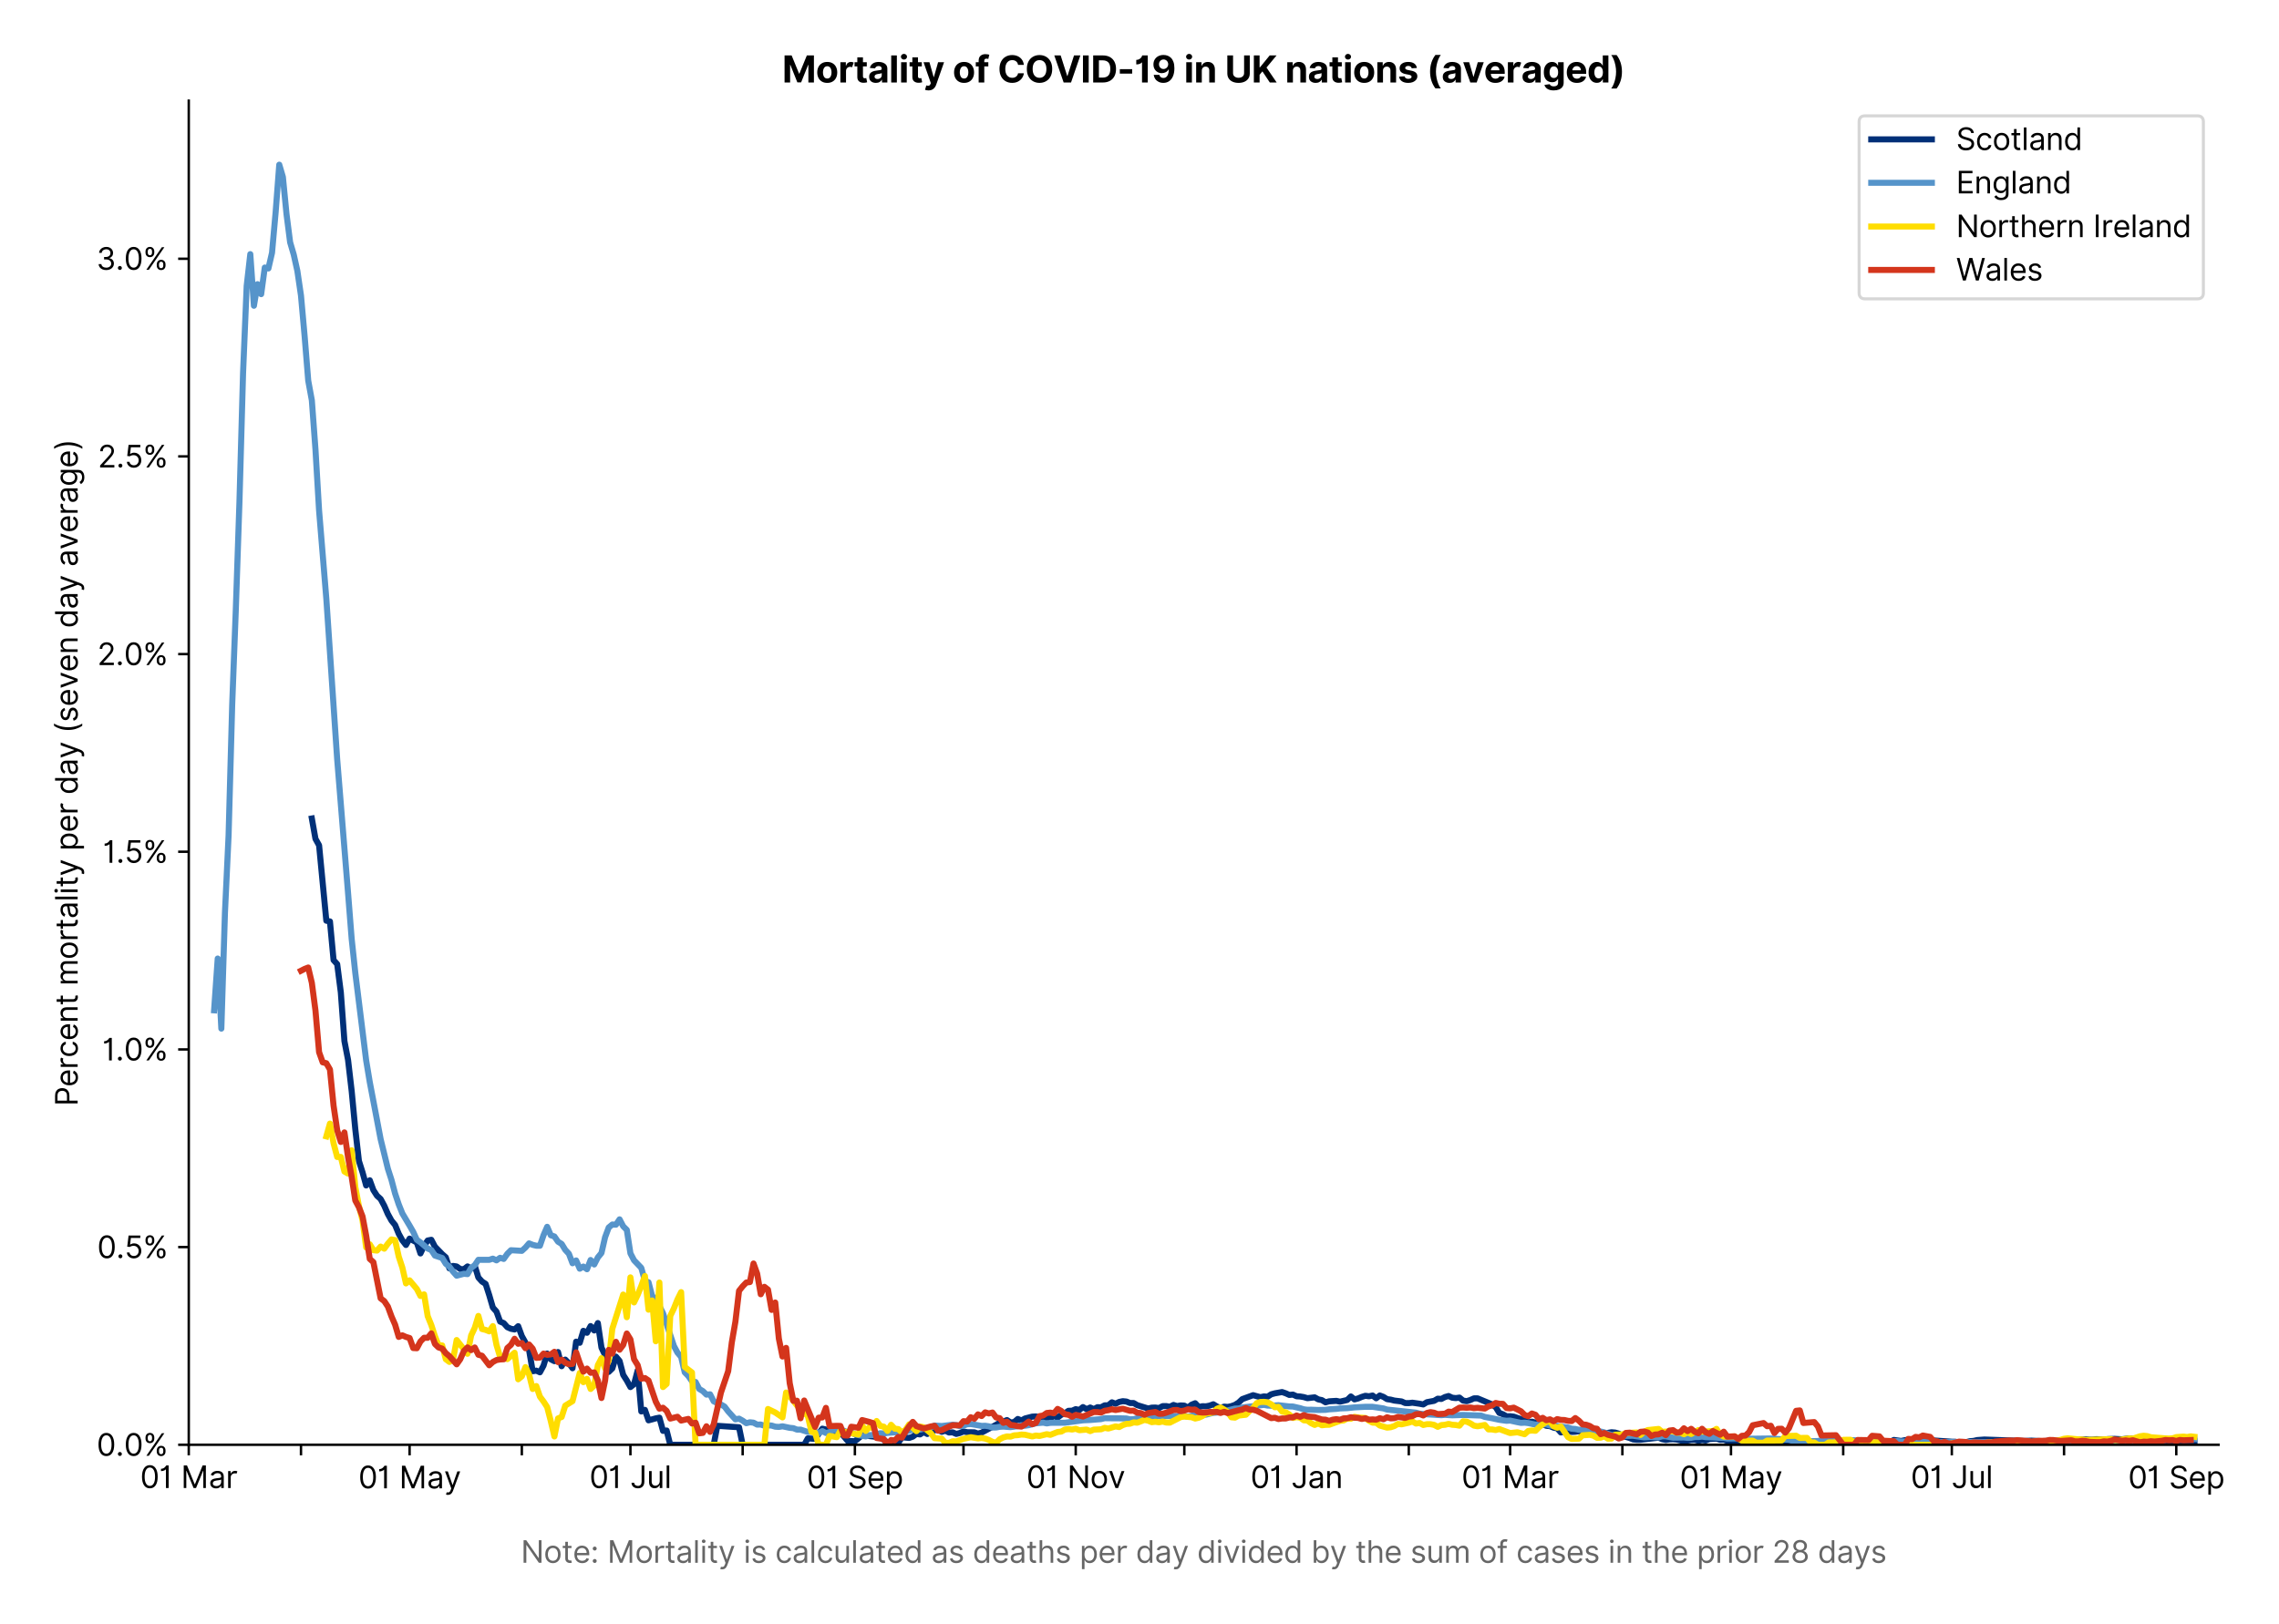 <?xml version="1.0" encoding="utf-8" standalone="no"?>
<!DOCTYPE svg PUBLIC "-//W3C//DTD SVG 1.1//EN"
  "http://www.w3.org/Graphics/SVG/1.1/DTD/svg11.dtd">
<svg version="1.1" viewBox="0 0 751.811 535.807" xmlns="http://www.w3.org/2000/svg" xmlns:xlink="http://www.w3.org/1999/xlink">
 <defs>
  <style type="text/css">*{stroke-linecap:butt;stroke-linejoin:round;}</style>
 </defs>
 <g id="figure_1">
  <g id="patch_1">
   <path d="M 0 535.807 
L 751.811 535.807 
L 751.811 0 
L 0 0 
z
" style="fill:#ffffff;"/>
  </g>
  <g id="axes_1">
   <g id="patch_2">
    <path d="M 62.269 476.745 
L 731.869 476.745 
L 731.869 33.225 
L 62.269 33.225 
z
" style="fill:#ffffff;"/>
   </g>
   <g id="matplotlib.axis_1">
    <g id="xtick_1">
     <g id="line2d_1">
      <defs>
       <path d="M 0 0 
L 0 3.5 
" id="m67280d2080" style="stroke:#000000;stroke-width:0.8;"/>
      </defs>
      <g>
       <use style="stroke:#000000;stroke-width:0.8;" x="62.269" xlink:href="#m67280d2080" y="476.745"/>
      </g>
     </g>
     <g id="text_1">
      <!-- 01 Mar -->
      <g transform="translate(46.232 491.018)scale(0.1 -0.1)">
       <defs>
        <path d="M 2000 -64 
Q 1230 -64 806 561 
Q 382 1186 382 2327 
Q 382 3459 809 4088 
Q 1236 4718 2000 4718 
Q 2764 4718 3191 4088 
Q 3618 3459 3618 2327 
Q 3618 1186 3194 561 
Q 2771 -64 2000 -64 
z
M 2000 436 
Q 2509 436 2791 927 
Q 3073 1418 3073 2327 
Q 3073 3234 2789 3730 
Q 2505 4227 2000 4227 
Q 1496 4227 1211 3730 
Q 927 3234 927 2327 
Q 927 1418 1210 927 
Q 1493 436 2000 436 
z
" id="Inter-Regular-30" transform="scale(0.016)"/>
        <path d="M 1973 4655 
L 1973 0 
L 1409 0 
L 1409 3836 
L 1373 3836 
Q 1341 3773 1209 3692 
Q 1077 3611 868 3551 
Q 659 3491 391 3491 
L 391 3964 
Q 661 3964 859 4061 
Q 1057 4159 1190 4291 
Q 1323 4423 1392 4529 
Q 1461 4636 1473 4655 
L 1973 4655 
z
" id="Inter-Regular-31" transform="scale(0.016)"/>
        <path id="Inter-Regular-20" transform="scale(0.016)"/>
        <path d="M 564 4655 
L 1236 4655 
L 2818 791 
L 2873 791 
L 4455 4655 
L 5127 4655 
L 5127 0 
L 4600 0 
L 4600 3536 
L 4555 3536 
L 3100 0 
L 2591 0 
L 1136 3536 
L 1091 3536 
L 1091 0 
L 564 0 
L 564 4655 
z
" id="Inter-Regular-4d" transform="scale(0.016)"/>
        <path d="M 1518 -82 
Q 1186 -82 916 44 
Q 646 170 486 410 
Q 327 650 327 991 
Q 327 1291 445 1478 
Q 564 1666 761 1773 
Q 959 1880 1199 1933 
Q 1439 1986 1682 2018 
Q 2000 2059 2199 2080 
Q 2398 2102 2490 2154 
Q 2582 2207 2582 2336 
L 2582 2355 
Q 2582 2691 2399 2877 
Q 2216 3064 1846 3064 
Q 1461 3064 1243 2895 
Q 1025 2727 936 2536 
L 427 2718 
Q 564 3036 792 3214 
Q 1021 3393 1292 3464 
Q 1564 3536 1827 3536 
Q 1996 3536 2215 3496 
Q 2434 3457 2640 3334 
Q 2846 3211 2982 2963 
Q 3118 2716 3118 2300 
L 3118 0 
L 2582 0 
L 2582 473 
L 2555 473 
Q 2500 359 2373 229 
Q 2246 100 2034 9 
Q 1823 -82 1518 -82 
z
M 1600 400 
Q 1918 400 2137 525 
Q 2357 650 2469 847 
Q 2582 1045 2582 1264 
L 2582 1755 
Q 2548 1714 2433 1681 
Q 2318 1648 2169 1624 
Q 2021 1600 1881 1583 
Q 1741 1566 1655 1555 
Q 1446 1527 1265 1467 
Q 1084 1407 974 1287 
Q 864 1168 864 964 
Q 864 684 1072 542 
Q 1280 400 1600 400 
z
" id="Inter-Regular-61" transform="scale(0.016)"/>
        <path d="M 491 0 
L 491 3491 
L 1009 3491 
L 1009 2964 
L 1046 2964 
Q 1139 3223 1389 3384 
Q 1639 3545 1955 3545 
Q 2100 3545 2209 3511 
Q 2318 3477 2400 3418 
L 2218 2964 
Q 2161 2993 2085 3010 
Q 2009 3027 1909 3027 
Q 1527 3027 1277 2794 
Q 1027 2561 1027 2209 
L 1027 0 
L 491 0 
z
" id="Inter-Regular-72" transform="scale(0.016)"/>
       </defs>
       <use xlink:href="#Inter-Regular-30"/>
       <use x="62.5" xlink:href="#Inter-Regular-31"/>
       <use x="106.676" xlink:href="#Inter-Regular-20"/>
       <use x="134.801" xlink:href="#Inter-Regular-4d"/>
       <use x="225.994" xlink:href="#Inter-Regular-61"/>
       <use x="282.386" xlink:href="#Inter-Regular-72"/>
      </g>
     </g>
    </g>
    <g id="xtick_2">
     <g id="line2d_2">
      <g>
       <use style="stroke:#000000;stroke-width:0.8;" x="99.291" xlink:href="#m67280d2080" y="476.745"/>
      </g>
     </g>
    </g>
    <g id="xtick_3">
     <g id="line2d_3">
      <g>
       <use style="stroke:#000000;stroke-width:0.8;" x="135.119" xlink:href="#m67280d2080" y="476.745"/>
      </g>
     </g>
     <g id="text_2">
      <!-- 01 May -->
      <g transform="translate(118.216 491.117)scale(0.1 -0.1)">
       <defs>
        <path d="M 818 -1355 
Q 682 -1355 575 -1333 
Q 468 -1311 427 -1291 
L 564 -818 
Q 857 -893 1053 -814 
Q 1250 -736 1391 -345 
L 1509 -18 
L 218 3491 
L 800 3491 
L 1764 709 
L 1800 709 
L 2764 3491 
L 3346 3491 
L 1846 -564 
Q 1550 -1355 818 -1355 
z
" id="Inter-Regular-79" transform="scale(0.016)"/>
       </defs>
       <use xlink:href="#Inter-Regular-30"/>
       <use x="62.5" xlink:href="#Inter-Regular-31"/>
       <use x="106.676" xlink:href="#Inter-Regular-20"/>
       <use x="134.801" xlink:href="#Inter-Regular-4d"/>
       <use x="225.994" xlink:href="#Inter-Regular-61"/>
       <use x="282.386" xlink:href="#Inter-Regular-79"/>
      </g>
     </g>
    </g>
    <g id="xtick_4">
     <g id="line2d_4">
      <g>
       <use style="stroke:#000000;stroke-width:0.8;" x="172.142" xlink:href="#m67280d2080" y="476.745"/>
      </g>
     </g>
    </g>
    <g id="xtick_5">
     <g id="line2d_5">
      <g>
       <use style="stroke:#000000;stroke-width:0.8;" x="207.97" xlink:href="#m67280d2080" y="476.745"/>
      </g>
     </g>
     <g id="text_3">
      <!-- 01 Jul -->
      <g transform="translate(194.426 491.018)scale(0.1 -0.1)">
       <defs>
        <path d="M 2346 4655 
L 2909 4655 
L 2909 1327 
Q 2909 657 2549 296 
Q 2189 -64 1582 -64 
Q 1200 -64 902 76 
Q 605 216 434 475 
Q 264 734 264 1091 
L 818 1091 
Q 818 795 1034 615 
Q 1250 436 1582 436 
Q 1948 436 2147 664 
Q 2346 893 2346 1327 
L 2346 4655 
z
" id="Inter-Regular-4a" transform="scale(0.016)"/>
        <path d="M 2691 1427 
L 2691 3491 
L 3227 3491 
L 3227 0 
L 2691 0 
L 2691 591 
L 2655 591 
Q 2532 325 2273 140 
Q 2014 -45 1618 -45 
Q 1127 -45 809 280 
Q 491 605 491 1273 
L 491 3491 
L 1027 3491 
L 1027 1309 
Q 1027 927 1242 700 
Q 1457 473 1791 473 
Q 1991 473 2199 575 
Q 2407 677 2549 888 
Q 2691 1100 2691 1427 
z
" id="Inter-Regular-75" transform="scale(0.016)"/>
        <path d="M 1027 4655 
L 1027 0 
L 491 0 
L 491 4655 
L 1027 4655 
z
" id="Inter-Regular-6c" transform="scale(0.016)"/>
       </defs>
       <use xlink:href="#Inter-Regular-30"/>
       <use x="62.5" xlink:href="#Inter-Regular-31"/>
       <use x="106.676" xlink:href="#Inter-Regular-20"/>
       <use x="134.801" xlink:href="#Inter-Regular-4a"/>
       <use x="189.063" xlink:href="#Inter-Regular-75"/>
       <use x="247.159" xlink:href="#Inter-Regular-6c"/>
      </g>
     </g>
    </g>
    <g id="xtick_6">
     <g id="line2d_6">
      <g>
       <use style="stroke:#000000;stroke-width:0.8;" x="244.992" xlink:href="#m67280d2080" y="476.745"/>
      </g>
     </g>
    </g>
    <g id="xtick_7">
     <g id="line2d_7">
      <g>
       <use style="stroke:#000000;stroke-width:0.8;" x="282.015" xlink:href="#m67280d2080" y="476.745"/>
      </g>
     </g>
     <g id="text_4">
      <!-- 01 Sep -->
      <g transform="translate(266.127 491.117)scale(0.1 -0.1)">
       <defs>
        <path d="M 3109 3491 
Q 3068 3836 2777 4027 
Q 2486 4218 2064 4218 
Q 1600 4218 1318 3999 
Q 1036 3780 1036 3445 
Q 1036 3195 1189 3042 
Q 1343 2889 1553 2803 
Q 1764 2718 1936 2673 
L 2409 2545 
Q 2591 2498 2815 2414 
Q 3039 2330 3244 2185 
Q 3450 2041 3584 1816 
Q 3718 1591 3718 1264 
Q 3718 886 3521 581 
Q 3325 277 2949 97 
Q 2573 -82 2036 -82 
Q 1286 -82 845 272 
Q 405 627 364 1200 
L 946 1200 
Q 968 936 1124 764 
Q 1280 593 1519 510 
Q 1759 427 2036 427 
Q 2359 427 2616 533 
Q 2873 639 3023 828 
Q 3173 1018 3173 1273 
Q 3173 1505 3043 1650 
Q 2914 1795 2702 1886 
Q 2491 1977 2246 2045 
L 1673 2209 
Q 1127 2366 809 2657 
Q 491 2948 491 3418 
Q 491 3809 703 4101 
Q 916 4393 1276 4555 
Q 1636 4718 2082 4718 
Q 2532 4718 2882 4558 
Q 3232 4398 3437 4120 
Q 3643 3843 3655 3491 
L 3109 3491 
z
" id="Inter-Regular-53" transform="scale(0.016)"/>
        <path d="M 1955 -73 
Q 1450 -73 1085 151 
Q 721 375 524 778 
Q 327 1182 327 1718 
Q 327 2255 524 2665 
Q 721 3075 1074 3305 
Q 1427 3536 1900 3536 
Q 2173 3536 2439 3445 
Q 2705 3355 2923 3151 
Q 3141 2948 3270 2614 
Q 3400 2280 3400 1791 
L 3400 1564 
L 866 1564 
Q 884 1005 1183 707 
Q 1482 409 1955 409 
Q 2271 409 2498 545 
Q 2725 682 2827 955 
L 3346 809 
Q 3223 414 2854 170 
Q 2486 -73 1955 -73 
z
M 866 2027 
L 2855 2027 
Q 2855 2470 2595 2762 
Q 2336 3055 1900 3055 
Q 1593 3055 1368 2911 
Q 1143 2768 1013 2533 
Q 884 2298 866 2027 
z
" id="Inter-Regular-65" transform="scale(0.016)"/>
        <path d="M 491 -1309 
L 491 3491 
L 1009 3491 
L 1009 2936 
L 1073 2936 
Q 1132 3027 1237 3169 
Q 1343 3311 1542 3423 
Q 1741 3536 2082 3536 
Q 2523 3536 2859 3315 
Q 3196 3095 3384 2690 
Q 3573 2286 3573 1736 
Q 3573 1182 3384 776 
Q 3196 370 2861 148 
Q 2527 -73 2091 -73 
Q 1755 -73 1552 39 
Q 1350 152 1241 296 
Q 1132 441 1073 536 
L 1027 536 
L 1027 -1309 
L 491 -1309 
z
M 1018 1745 
Q 1018 1152 1276 780 
Q 1534 409 2018 409 
Q 2355 409 2581 587 
Q 2807 766 2921 1069 
Q 3036 1373 3036 1745 
Q 3036 2114 2923 2410 
Q 2811 2707 2585 2881 
Q 2359 3055 2018 3055 
Q 1527 3055 1272 2693 
Q 1018 2332 1018 1745 
z
" id="Inter-Regular-70" transform="scale(0.016)"/>
       </defs>
       <use xlink:href="#Inter-Regular-30"/>
       <use x="62.5" xlink:href="#Inter-Regular-31"/>
       <use x="106.676" xlink:href="#Inter-Regular-20"/>
       <use x="134.801" xlink:href="#Inter-Regular-53"/>
       <use x="198.58" xlink:href="#Inter-Regular-65"/>
       <use x="256.818" xlink:href="#Inter-Regular-70"/>
      </g>
     </g>
    </g>
    <g id="xtick_8">
     <g id="line2d_8">
      <g>
       <use style="stroke:#000000;stroke-width:0.8;" x="317.843" xlink:href="#m67280d2080" y="476.745"/>
      </g>
     </g>
    </g>
    <g id="xtick_9">
     <g id="line2d_9">
      <g>
       <use style="stroke:#000000;stroke-width:0.8;" x="354.865" xlink:href="#m67280d2080" y="476.745"/>
      </g>
     </g>
     <g id="text_5">
      <!-- 01 Nov -->
      <g transform="translate(338.594 491.018)scale(0.1 -0.1)">
       <defs>
        <path d="M 4255 4655 
L 4255 0 
L 3709 0 
L 1173 3655 
L 1127 3655 
L 1127 0 
L 564 0 
L 564 4655 
L 1109 4655 
L 3655 991 
L 3700 991 
L 3700 4655 
L 4255 4655 
z
" id="Inter-Regular-4e" transform="scale(0.016)"/>
        <path d="M 1909 -73 
Q 1436 -73 1080 152 
Q 725 377 526 781 
Q 327 1186 327 1727 
Q 327 2273 526 2679 
Q 725 3086 1080 3311 
Q 1436 3536 1909 3536 
Q 2382 3536 2737 3311 
Q 3093 3086 3292 2679 
Q 3491 2273 3491 1727 
Q 3491 1186 3292 781 
Q 3093 377 2737 152 
Q 2382 -73 1909 -73 
z
M 1909 409 
Q 2268 409 2500 593 
Q 2732 777 2843 1077 
Q 2955 1377 2955 1727 
Q 2955 2077 2843 2379 
Q 2732 2682 2500 2868 
Q 2268 3055 1909 3055 
Q 1550 3055 1318 2868 
Q 1086 2682 975 2379 
Q 864 2077 864 1727 
Q 864 1377 975 1077 
Q 1086 777 1318 593 
Q 1550 409 1909 409 
z
" id="Inter-Regular-6f" transform="scale(0.016)"/>
        <path d="M 3346 3491 
L 2055 0 
L 1509 0 
L 218 3491 
L 800 3491 
L 1764 709 
L 1800 709 
L 2764 3491 
L 3346 3491 
z
" id="Inter-Regular-76" transform="scale(0.016)"/>
       </defs>
       <use xlink:href="#Inter-Regular-30"/>
       <use x="62.5" xlink:href="#Inter-Regular-31"/>
       <use x="106.676" xlink:href="#Inter-Regular-20"/>
       <use x="134.801" xlink:href="#Inter-Regular-4e"/>
       <use x="210.085" xlink:href="#Inter-Regular-6f"/>
       <use x="269.744" xlink:href="#Inter-Regular-76"/>
      </g>
     </g>
    </g>
    <g id="xtick_10">
     <g id="line2d_10">
      <g>
       <use style="stroke:#000000;stroke-width:0.8;" x="390.693" xlink:href="#m67280d2080" y="476.745"/>
      </g>
     </g>
    </g>
    <g id="xtick_11">
     <g id="line2d_11">
      <g>
       <use style="stroke:#000000;stroke-width:0.8;" x="427.716" xlink:href="#m67280d2080" y="476.745"/>
      </g>
     </g>
     <g id="text_6">
      <!-- 01 Jan -->
      <g transform="translate(412.516 491.018)scale(0.1 -0.1)">
       <defs>
        <path d="M 1027 2100 
L 1027 0 
L 491 0 
L 491 3491 
L 1009 3491 
L 1009 2945 
L 1055 2945 
Q 1177 3211 1427 3373 
Q 1677 3536 2073 3536 
Q 2602 3536 2928 3211 
Q 3255 2886 3255 2218 
L 3255 0 
L 2718 0 
L 2718 2182 
Q 2718 2593 2504 2824 
Q 2291 3055 1918 3055 
Q 1534 3055 1280 2806 
Q 1027 2557 1027 2100 
z
" id="Inter-Regular-6e" transform="scale(0.016)"/>
       </defs>
       <use xlink:href="#Inter-Regular-30"/>
       <use x="62.5" xlink:href="#Inter-Regular-31"/>
       <use x="106.676" xlink:href="#Inter-Regular-20"/>
       <use x="134.801" xlink:href="#Inter-Regular-4a"/>
       <use x="189.063" xlink:href="#Inter-Regular-61"/>
       <use x="245.455" xlink:href="#Inter-Regular-6e"/>
      </g>
     </g>
    </g>
    <g id="xtick_12">
     <g id="line2d_12">
      <g>
       <use style="stroke:#000000;stroke-width:0.8;" x="464.738" xlink:href="#m67280d2080" y="476.745"/>
      </g>
     </g>
    </g>
    <g id="xtick_13">
     <g id="line2d_13">
      <g>
       <use style="stroke:#000000;stroke-width:0.8;" x="498.177" xlink:href="#m67280d2080" y="476.745"/>
      </g>
     </g>
     <g id="text_7">
      <!-- 01 Mar -->
      <g transform="translate(482.141 491.018)scale(0.1 -0.1)">
       <use xlink:href="#Inter-Regular-30"/>
       <use x="62.5" xlink:href="#Inter-Regular-31"/>
       <use x="106.676" xlink:href="#Inter-Regular-20"/>
       <use x="134.801" xlink:href="#Inter-Regular-4d"/>
       <use x="225.994" xlink:href="#Inter-Regular-61"/>
       <use x="282.386" xlink:href="#Inter-Regular-72"/>
      </g>
     </g>
    </g>
    <g id="xtick_14">
     <g id="line2d_14">
      <g>
       <use style="stroke:#000000;stroke-width:0.8;" x="535.2" xlink:href="#m67280d2080" y="476.745"/>
      </g>
     </g>
    </g>
    <g id="xtick_15">
     <g id="line2d_15">
      <g>
       <use style="stroke:#000000;stroke-width:0.8;" x="571.028" xlink:href="#m67280d2080" y="476.745"/>
      </g>
     </g>
     <g id="text_8">
      <!-- 01 May -->
      <g transform="translate(554.125 491.117)scale(0.1 -0.1)">
       <use xlink:href="#Inter-Regular-30"/>
       <use x="62.5" xlink:href="#Inter-Regular-31"/>
       <use x="106.676" xlink:href="#Inter-Regular-20"/>
       <use x="134.801" xlink:href="#Inter-Regular-4d"/>
       <use x="225.994" xlink:href="#Inter-Regular-61"/>
       <use x="282.386" xlink:href="#Inter-Regular-79"/>
      </g>
     </g>
    </g>
    <g id="xtick_16">
     <g id="line2d_16">
      <g>
       <use style="stroke:#000000;stroke-width:0.8;" x="608.05" xlink:href="#m67280d2080" y="476.745"/>
      </g>
     </g>
    </g>
    <g id="xtick_17">
     <g id="line2d_17">
      <g>
       <use style="stroke:#000000;stroke-width:0.8;" x="643.878" xlink:href="#m67280d2080" y="476.745"/>
      </g>
     </g>
     <g id="text_9">
      <!-- 01 Jul -->
      <g transform="translate(630.335 491.018)scale(0.1 -0.1)">
       <use xlink:href="#Inter-Regular-30"/>
       <use x="62.5" xlink:href="#Inter-Regular-31"/>
       <use x="106.676" xlink:href="#Inter-Regular-20"/>
       <use x="134.801" xlink:href="#Inter-Regular-4a"/>
       <use x="189.063" xlink:href="#Inter-Regular-75"/>
       <use x="247.159" xlink:href="#Inter-Regular-6c"/>
      </g>
     </g>
    </g>
    <g id="xtick_18">
     <g id="line2d_18">
      <g>
       <use style="stroke:#000000;stroke-width:0.8;" x="680.901" xlink:href="#m67280d2080" y="476.745"/>
      </g>
     </g>
    </g>
    <g id="xtick_19">
     <g id="line2d_19">
      <g>
       <use style="stroke:#000000;stroke-width:0.8;" x="717.923" xlink:href="#m67280d2080" y="476.745"/>
      </g>
     </g>
     <g id="text_10">
      <!-- 01 Sep -->
      <g transform="translate(702.036 491.117)scale(0.1 -0.1)">
       <use xlink:href="#Inter-Regular-30"/>
       <use x="62.5" xlink:href="#Inter-Regular-31"/>
       <use x="106.676" xlink:href="#Inter-Regular-20"/>
       <use x="134.801" xlink:href="#Inter-Regular-53"/>
       <use x="198.58" xlink:href="#Inter-Regular-65"/>
       <use x="256.818" xlink:href="#Inter-Regular-70"/>
      </g>
     </g>
    </g>
    <g id="text_11">
     <!--  -->
     <g style="fill:#666666;" transform="translate(397.069 504.507)scale(0.1 -0.1)"/>
     <!-- Note: Mortality is calculated as deaths per day divided by the sum of cases in the prior 28 days -->
     <g style="fill:#666666;" transform="translate(171.823 515.69)scale(0.1 -0.1)">
      <defs>
       <path d="M 2009 3491 
L 2009 3036 
L 1264 3036 
L 1264 1000 
Q 1264 773 1331 660 
Q 1398 548 1503 510 
Q 1609 473 1727 473 
Q 1816 473 1873 483 
Q 1930 493 1964 500 
L 2073 18 
Q 2018 -2 1920 -23 
Q 1823 -45 1673 -45 
Q 1446 -45 1228 52 
Q 1011 150 869 350 
Q 727 550 727 855 
L 727 3036 
L 200 3036 
L 200 3491 
L 727 3491 
L 727 4327 
L 1264 4327 
L 1264 3491 
L 2009 3491 
z
" id="Inter-Regular-74" transform="scale(0.016)"/>
       <path d="M 882 -36 
Q 714 -36 593 84 
Q 473 205 473 373 
Q 473 541 593 661 
Q 714 782 882 782 
Q 1050 782 1170 661 
Q 1291 541 1291 373 
Q 1291 205 1170 84 
Q 1050 -36 882 -36 
z
M 882 2524 
Q 714 2524 593 2644 
Q 473 2765 473 2933 
Q 473 3101 593 3221 
Q 714 3342 882 3342 
Q 1050 3342 1170 3221 
Q 1291 3101 1291 2933 
Q 1291 2765 1170 2644 
Q 1050 2524 882 2524 
z
" id="Inter-Regular-3a" transform="scale(0.016)"/>
       <path d="M 491 0 
L 491 3491 
L 1027 3491 
L 1027 0 
L 491 0 
z
M 764 4073 
Q 607 4073 494 4179 
Q 382 4286 382 4436 
Q 382 4586 494 4693 
Q 607 4800 764 4800 
Q 921 4800 1033 4693 
Q 1146 4586 1146 4436 
Q 1146 4286 1033 4179 
Q 921 4073 764 4073 
z
" id="Inter-Regular-69" transform="scale(0.016)"/>
       <path d="M 2964 2709 
L 2482 2573 
Q 2411 2755 2245 2914 
Q 2080 3073 1727 3073 
Q 1407 3073 1194 2926 
Q 982 2780 982 2555 
Q 982 2355 1127 2239 
Q 1273 2123 1582 2045 
L 2100 1918 
Q 3027 1691 3027 973 
Q 3027 673 2855 436 
Q 2684 200 2377 63 
Q 2071 -73 1664 -73 
Q 1130 -73 780 159 
Q 430 391 336 836 
L 846 964 
Q 989 400 1655 400 
Q 2030 400 2251 560 
Q 2473 720 2473 945 
Q 2473 1316 1955 1436 
L 1373 1573 
Q 893 1686 669 1926 
Q 446 2166 446 2527 
Q 446 2823 613 3050 
Q 780 3277 1069 3406 
Q 1359 3536 1727 3536 
Q 2246 3536 2542 3309 
Q 2839 3082 2964 2709 
z
" id="Inter-Regular-73" transform="scale(0.016)"/>
       <path d="M 1909 -73 
Q 1418 -73 1063 159 
Q 709 391 518 798 
Q 327 1205 327 1727 
Q 327 2259 524 2667 
Q 721 3075 1074 3305 
Q 1427 3536 1900 3536 
Q 2268 3536 2563 3400 
Q 2859 3264 3047 3018 
Q 3236 2773 3282 2445 
L 2746 2445 
Q 2684 2684 2474 2869 
Q 2264 3055 1909 3055 
Q 1439 3055 1151 2697 
Q 864 2339 864 1745 
Q 864 1139 1148 774 
Q 1432 409 1909 409 
Q 2223 409 2447 570 
Q 2671 732 2746 1018 
L 3282 1018 
Q 3236 709 3058 462 
Q 2880 216 2588 71 
Q 2296 -73 1909 -73 
z
" id="Inter-Regular-63" transform="scale(0.016)"/>
       <path d="M 1809 -73 
Q 1373 -73 1039 148 
Q 705 370 516 776 
Q 327 1182 327 1736 
Q 327 2286 516 2690 
Q 705 3095 1041 3315 
Q 1377 3536 1818 3536 
Q 2159 3536 2358 3423 
Q 2557 3311 2662 3169 
Q 2768 3027 2827 2936 
L 2873 2936 
L 2873 4655 
L 3409 4655 
L 3409 0 
L 2891 0 
L 2891 536 
L 2827 536 
Q 2768 441 2659 296 
Q 2550 152 2348 39 
Q 2146 -73 1809 -73 
z
M 1882 409 
Q 2366 409 2624 780 
Q 2882 1152 2882 1745 
Q 2882 2332 2627 2693 
Q 2373 3055 1882 3055 
Q 1541 3055 1315 2881 
Q 1089 2707 976 2410 
Q 864 2114 864 1745 
Q 864 1373 978 1069 
Q 1093 766 1319 587 
Q 1546 409 1882 409 
z
" id="Inter-Regular-64" transform="scale(0.016)"/>
       <path d="M 1027 2100 
L 1027 0 
L 491 0 
L 491 4655 
L 1027 4655 
L 1027 2945 
L 1073 2945 
Q 1196 3216 1442 3376 
Q 1689 3536 2100 3536 
Q 2636 3536 2963 3213 
Q 3291 2891 3291 2218 
L 3291 0 
L 2755 0 
L 2755 2182 
Q 2755 2598 2540 2826 
Q 2325 3055 1946 3055 
Q 1548 3055 1287 2806 
Q 1027 2557 1027 2100 
z
" id="Inter-Regular-68" transform="scale(0.016)"/>
       <path d="M 564 0 
L 564 4655 
L 1100 4655 
L 1100 2936 
L 1146 2936 
Q 1205 3027 1310 3169 
Q 1416 3311 1615 3423 
Q 1814 3536 2155 3536 
Q 2596 3536 2932 3315 
Q 3268 3095 3457 2690 
Q 3646 2286 3646 1736 
Q 3646 1182 3457 776 
Q 3268 370 2934 148 
Q 2600 -73 2164 -73 
Q 1827 -73 1625 39 
Q 1423 152 1314 296 
Q 1205 441 1146 536 
L 1082 536 
L 1082 0 
L 564 0 
z
M 1091 1745 
Q 1091 1152 1349 780 
Q 1607 409 2091 409 
Q 2427 409 2653 587 
Q 2880 766 2994 1069 
Q 3109 1373 3109 1745 
Q 3109 2114 2996 2410 
Q 2884 2707 2658 2881 
Q 2432 3055 2091 3055 
Q 1600 3055 1345 2693 
Q 1091 2332 1091 1745 
z
" id="Inter-Regular-62" transform="scale(0.016)"/>
       <path d="M 491 0 
L 491 3491 
L 1009 3491 
L 1009 2945 
L 1055 2945 
Q 1164 3225 1407 3380 
Q 1650 3536 1991 3536 
Q 2336 3536 2567 3380 
Q 2798 3225 2927 2945 
L 2964 2945 
Q 3098 3216 3366 3376 
Q 3634 3536 4009 3536 
Q 4477 3536 4775 3244 
Q 5073 2952 5073 2336 
L 5073 0 
L 4536 0 
L 4536 2336 
Q 4536 2723 4325 2889 
Q 4114 3055 3827 3055 
Q 3459 3055 3257 2833 
Q 3055 2611 3055 2273 
L 3055 0 
L 2509 0 
L 2509 2391 
Q 2509 2689 2316 2872 
Q 2123 3055 1818 3055 
Q 1609 3055 1428 2943 
Q 1248 2832 1137 2635 
Q 1027 2439 1027 2182 
L 1027 0 
L 491 0 
z
" id="Inter-Regular-6d" transform="scale(0.016)"/>
       <path d="M 2046 3491 
L 2046 3036 
L 1264 3036 
L 1264 0 
L 727 0 
L 727 3036 
L 164 3036 
L 164 3491 
L 727 3491 
L 727 3973 
Q 727 4273 868 4473 
Q 1009 4673 1234 4773 
Q 1459 4873 1709 4873 
Q 1907 4873 2032 4841 
Q 2157 4809 2218 4782 
L 2064 4318 
Q 2023 4332 1951 4352 
Q 1880 4373 1764 4373 
Q 1498 4373 1381 4239 
Q 1264 4105 1264 3845 
L 1264 3491 
L 2046 3491 
z
" id="Inter-Regular-66" transform="scale(0.016)"/>
       <path d="M 482 0 
L 482 409 
L 2018 2091 
Q 2289 2386 2464 2605 
Q 2639 2825 2724 3019 
Q 2809 3214 2809 3427 
Q 2809 3795 2553 4011 
Q 2298 4227 1918 4227 
Q 1514 4227 1275 3985 
Q 1036 3743 1036 3345 
L 500 3345 
Q 500 3755 688 4064 
Q 877 4373 1203 4545 
Q 1530 4718 1936 4718 
Q 2346 4718 2661 4545 
Q 2977 4373 3156 4079 
Q 3336 3786 3336 3427 
Q 3336 3170 3244 2926 
Q 3152 2682 2926 2383 
Q 2700 2084 2300 1655 
L 1255 536 
L 1255 500 
L 3418 500 
L 3418 0 
L 482 0 
z
" id="Inter-Regular-32" transform="scale(0.016)"/>
       <path d="M 1973 -64 
Q 1505 -64 1147 103 
Q 789 270 589 564 
Q 389 859 391 1236 
Q 389 1532 507 1783 
Q 625 2034 830 2203 
Q 1036 2373 1291 2418 
L 1291 2445 
Q 957 2532 759 2821 
Q 561 3111 564 3482 
Q 561 3836 743 4115 
Q 925 4395 1244 4556 
Q 1564 4718 1973 4718 
Q 2377 4718 2695 4556 
Q 3014 4395 3197 4115 
Q 3380 3836 3382 3482 
Q 3380 3111 3181 2821 
Q 2982 2532 2655 2445 
L 2655 2418 
Q 2907 2373 3109 2203 
Q 3311 2034 3431 1783 
Q 3552 1532 3555 1236 
Q 3552 859 3351 564 
Q 3150 270 2794 103 
Q 2439 -64 1973 -64 
z
M 1973 436 
Q 2446 436 2722 662 
Q 2998 889 3000 1264 
Q 2998 1527 2864 1729 
Q 2730 1932 2499 2048 
Q 2268 2164 1973 2164 
Q 1675 2164 1442 2048 
Q 1209 1932 1076 1729 
Q 943 1527 946 1264 
Q 943 889 1218 662 
Q 1493 436 1973 436 
z
M 1973 2645 
Q 2348 2645 2591 2864 
Q 2834 3084 2836 3445 
Q 2834 3800 2596 4013 
Q 2359 4227 1973 4227 
Q 1582 4227 1344 4013 
Q 1107 3800 1109 3445 
Q 1107 3084 1349 2864 
Q 1591 2645 1973 2645 
z
" id="Inter-Regular-38" transform="scale(0.016)"/>
      </defs>
      <use xlink:href="#Inter-Regular-4e"/>
      <use x="75.284" xlink:href="#Inter-Regular-6f"/>
      <use x="134.943" xlink:href="#Inter-Regular-74"/>
      <use x="171.307" xlink:href="#Inter-Regular-65"/>
      <use x="229.546" xlink:href="#Inter-Regular-3a"/>
      <use x="257.102" xlink:href="#Inter-Regular-20"/>
      <use x="285.227" xlink:href="#Inter-Regular-4d"/>
      <use x="376.421" xlink:href="#Inter-Regular-6f"/>
      <use x="436.08" xlink:href="#Inter-Regular-72"/>
      <use x="474.432" xlink:href="#Inter-Regular-74"/>
      <use x="510.796" xlink:href="#Inter-Regular-61"/>
      <use x="567.188" xlink:href="#Inter-Regular-6c"/>
      <use x="590.909" xlink:href="#Inter-Regular-69"/>
      <use x="614.631" xlink:href="#Inter-Regular-74"/>
      <use x="650.994" xlink:href="#Inter-Regular-79"/>
      <use x="706.676" xlink:href="#Inter-Regular-20"/>
      <use x="734.801" xlink:href="#Inter-Regular-69"/>
      <use x="758.523" xlink:href="#Inter-Regular-73"/>
      <use x="810.796" xlink:href="#Inter-Regular-20"/>
      <use x="838.921" xlink:href="#Inter-Regular-63"/>
      <use x="894.744" xlink:href="#Inter-Regular-61"/>
      <use x="951.137" xlink:href="#Inter-Regular-6c"/>
      <use x="974.858" xlink:href="#Inter-Regular-63"/>
      <use x="1030.682" xlink:href="#Inter-Regular-75"/>
      <use x="1088.779" xlink:href="#Inter-Regular-6c"/>
      <use x="1112.5" xlink:href="#Inter-Regular-61"/>
      <use x="1168.892" xlink:href="#Inter-Regular-74"/>
      <use x="1205.256" xlink:href="#Inter-Regular-65"/>
      <use x="1263.495" xlink:href="#Inter-Regular-64"/>
      <use x="1325.568" xlink:href="#Inter-Regular-20"/>
      <use x="1353.693" xlink:href="#Inter-Regular-61"/>
      <use x="1410.085" xlink:href="#Inter-Regular-73"/>
      <use x="1462.358" xlink:href="#Inter-Regular-20"/>
      <use x="1490.483" xlink:href="#Inter-Regular-64"/>
      <use x="1552.557" xlink:href="#Inter-Regular-65"/>
      <use x="1610.796" xlink:href="#Inter-Regular-61"/>
      <use x="1667.188" xlink:href="#Inter-Regular-74"/>
      <use x="1703.551" xlink:href="#Inter-Regular-68"/>
      <use x="1762.642" xlink:href="#Inter-Regular-73"/>
      <use x="1814.915" xlink:href="#Inter-Regular-20"/>
      <use x="1843.04" xlink:href="#Inter-Regular-70"/>
      <use x="1903.978" xlink:href="#Inter-Regular-65"/>
      <use x="1962.216" xlink:href="#Inter-Regular-72"/>
      <use x="2000.569" xlink:href="#Inter-Regular-20"/>
      <use x="2028.694" xlink:href="#Inter-Regular-64"/>
      <use x="2090.767" xlink:href="#Inter-Regular-61"/>
      <use x="2147.159" xlink:href="#Inter-Regular-79"/>
      <use x="2202.841" xlink:href="#Inter-Regular-20"/>
      <use x="2230.966" xlink:href="#Inter-Regular-64"/>
      <use x="2293.04" xlink:href="#Inter-Regular-69"/>
      <use x="2316.762" xlink:href="#Inter-Regular-76"/>
      <use x="2372.444" xlink:href="#Inter-Regular-69"/>
      <use x="2396.165" xlink:href="#Inter-Regular-64"/>
      <use x="2458.239" xlink:href="#Inter-Regular-65"/>
      <use x="2516.478" xlink:href="#Inter-Regular-64"/>
      <use x="2578.552" xlink:href="#Inter-Regular-20"/>
      <use x="2606.677" xlink:href="#Inter-Regular-62"/>
      <use x="2668.75" xlink:href="#Inter-Regular-79"/>
      <use x="2724.432" xlink:href="#Inter-Regular-20"/>
      <use x="2752.557" xlink:href="#Inter-Regular-74"/>
      <use x="2788.921" xlink:href="#Inter-Regular-68"/>
      <use x="2848.012" xlink:href="#Inter-Regular-65"/>
      <use x="2906.251" xlink:href="#Inter-Regular-20"/>
      <use x="2934.376" xlink:href="#Inter-Regular-73"/>
      <use x="2986.648" xlink:href="#Inter-Regular-75"/>
      <use x="3044.745" xlink:href="#Inter-Regular-6d"/>
      <use x="3131.677" xlink:href="#Inter-Regular-20"/>
      <use x="3159.802" xlink:href="#Inter-Regular-6f"/>
      <use x="3219.461" xlink:href="#Inter-Regular-66"/>
      <use x="3255.54" xlink:href="#Inter-Regular-20"/>
      <use x="3283.665" xlink:href="#Inter-Regular-63"/>
      <use x="3339.489" xlink:href="#Inter-Regular-61"/>
      <use x="3395.881" xlink:href="#Inter-Regular-73"/>
      <use x="3448.154" xlink:href="#Inter-Regular-65"/>
      <use x="3506.393" xlink:href="#Inter-Regular-73"/>
      <use x="3558.665" xlink:href="#Inter-Regular-20"/>
      <use x="3586.79" xlink:href="#Inter-Regular-69"/>
      <use x="3610.512" xlink:href="#Inter-Regular-6e"/>
      <use x="3669.035" xlink:href="#Inter-Regular-20"/>
      <use x="3697.16" xlink:href="#Inter-Regular-74"/>
      <use x="3733.523" xlink:href="#Inter-Regular-68"/>
      <use x="3792.614" xlink:href="#Inter-Regular-65"/>
      <use x="3850.853" xlink:href="#Inter-Regular-20"/>
      <use x="3878.978" xlink:href="#Inter-Regular-70"/>
      <use x="3939.915" xlink:href="#Inter-Regular-72"/>
      <use x="3978.268" xlink:href="#Inter-Regular-69"/>
      <use x="4001.989" xlink:href="#Inter-Regular-6f"/>
      <use x="4061.648" xlink:href="#Inter-Regular-72"/>
      <use x="4100.001" xlink:href="#Inter-Regular-20"/>
      <use x="4128.126" xlink:href="#Inter-Regular-32"/>
      <use x="4188.637" xlink:href="#Inter-Regular-38"/>
      <use x="4250.285" xlink:href="#Inter-Regular-20"/>
      <use x="4278.41" xlink:href="#Inter-Regular-64"/>
      <use x="4340.484" xlink:href="#Inter-Regular-61"/>
      <use x="4396.876" xlink:href="#Inter-Regular-79"/>
      <use x="4452.558" xlink:href="#Inter-Regular-73"/>
     </g>
    </g>
   </g>
   <g id="matplotlib.axis_2">
    <g id="ytick_1">
     <g id="line2d_20">
      <defs>
       <path d="M 0 0 
L -3.5 0 
" id="m61ad78ab19" style="stroke:#000000;stroke-width:0.8;"/>
      </defs>
      <g>
       <use style="stroke:#000000;stroke-width:0.8;" x="62.269" xlink:href="#m61ad78ab19" y="476.745"/>
      </g>
     </g>
     <g id="text_12">
      <!-- 0.0% -->
      <g transform="translate(31.887 480.382)scale(0.1 -0.1)">
       <defs>
        <path d="M 882 -36 
Q 714 -36 593 84 
Q 473 205 473 373 
Q 473 541 593 661 
Q 714 782 882 782 
Q 1050 782 1170 661 
Q 1291 541 1291 373 
Q 1291 205 1170 84 
Q 1050 -36 882 -36 
z
" id="Inter-Regular-2e" transform="scale(0.016)"/>
        <path d="M 2855 873 
L 2855 1118 
Q 2855 1373 2960 1585 
Q 3066 1798 3269 1926 
Q 3473 2055 3764 2055 
Q 4059 2055 4259 1926 
Q 4459 1798 4561 1585 
Q 4664 1373 4664 1118 
L 4664 873 
Q 4664 618 4560 405 
Q 4457 193 4256 64 
Q 4055 -64 3764 -64 
Q 3468 -64 3266 64 
Q 3064 193 2959 405 
Q 2855 618 2855 873 
z
M 536 3536 
L 536 3782 
Q 536 4036 642 4248 
Q 748 4461 951 4589 
Q 1155 4718 1446 4718 
Q 1741 4718 1941 4589 
Q 2141 4461 2243 4248 
Q 2346 4036 2346 3782 
L 2346 3536 
Q 2346 3282 2242 3069 
Q 2139 2857 1937 2728 
Q 1736 2600 1446 2600 
Q 1150 2600 948 2728 
Q 746 2857 641 3069 
Q 536 3282 536 3536 
z
M 709 0 
L 3909 4655 
L 4427 4655 
L 1227 0 
L 709 0 
z
M 3318 1118 
L 3318 873 
Q 3318 661 3418 494 
Q 3518 327 3764 327 
Q 4002 327 4101 494 
Q 4200 661 4200 873 
L 4200 1118 
Q 4200 1330 4104 1497 
Q 4009 1664 3764 1664 
Q 3525 1664 3421 1497 
Q 3318 1330 3318 1118 
z
M 1000 3782 
L 1000 3536 
Q 1000 3325 1100 3158 
Q 1200 2991 1446 2991 
Q 1684 2991 1783 3158 
Q 1882 3325 1882 3536 
L 1882 3782 
Q 1882 3993 1786 4160 
Q 1691 4327 1446 4327 
Q 1207 4327 1103 4160 
Q 1000 3993 1000 3782 
z
" id="Inter-Regular-25" transform="scale(0.016)"/>
       </defs>
       <use xlink:href="#Inter-Regular-30"/>
       <use x="62.5" xlink:href="#Inter-Regular-2e"/>
       <use x="90.057" xlink:href="#Inter-Regular-30"/>
       <use x="152.557" xlink:href="#Inter-Regular-25"/>
      </g>
     </g>
    </g>
    <g id="ytick_2">
     <g id="line2d_21">
      <g>
       <use style="stroke:#000000;stroke-width:0.8;" x="62.269" xlink:href="#m61ad78ab19" y="411.518"/>
      </g>
     </g>
     <g id="text_13">
      <!-- 0.5% -->
      <g transform="translate(32.058 415.155)scale(0.1 -0.1)">
       <defs>
        <path d="M 1936 -64 
Q 1536 -64 1216 95 
Q 896 255 702 532 
Q 509 809 491 1164 
L 1036 1164 
Q 1068 848 1324 642 
Q 1580 436 1936 436 
Q 2223 436 2447 570 
Q 2671 705 2799 940 
Q 2927 1175 2927 1473 
Q 2927 1777 2794 2017 
Q 2661 2257 2429 2395 
Q 2198 2534 1900 2536 
Q 1686 2539 1461 2472 
Q 1236 2405 1091 2300 
L 564 2364 
L 846 4655 
L 3264 4655 
L 3264 4155 
L 1318 4155 
L 1155 2782 
L 1182 2782 
Q 1325 2895 1541 2970 
Q 1757 3045 1991 3045 
Q 2418 3045 2753 2842 
Q 3089 2639 3281 2286 
Q 3473 1934 3473 1482 
Q 3473 1036 3274 687 
Q 3075 339 2727 137 
Q 2380 -64 1936 -64 
z
" id="Inter-Regular-35" transform="scale(0.016)"/>
       </defs>
       <use xlink:href="#Inter-Regular-30"/>
       <use x="62.5" xlink:href="#Inter-Regular-2e"/>
       <use x="90.057" xlink:href="#Inter-Regular-35"/>
       <use x="150.852" xlink:href="#Inter-Regular-25"/>
      </g>
     </g>
    </g>
    <g id="ytick_3">
     <g id="line2d_22">
      <g>
       <use style="stroke:#000000;stroke-width:0.8;" x="62.269" xlink:href="#m61ad78ab19" y="346.291"/>
      </g>
     </g>
     <g id="text_14">
      <!-- 1.0% -->
      <g transform="translate(33.72 349.928)scale(0.1 -0.1)">
       <use xlink:href="#Inter-Regular-31"/>
       <use x="44.176" xlink:href="#Inter-Regular-2e"/>
       <use x="71.733" xlink:href="#Inter-Regular-30"/>
       <use x="134.233" xlink:href="#Inter-Regular-25"/>
      </g>
     </g>
    </g>
    <g id="ytick_4">
     <g id="line2d_23">
      <g>
       <use style="stroke:#000000;stroke-width:0.8;" x="62.269" xlink:href="#m61ad78ab19" y="281.065"/>
      </g>
     </g>
     <g id="text_15">
      <!-- 1.5% -->
      <g transform="translate(33.891 284.701)scale(0.1 -0.1)">
       <use xlink:href="#Inter-Regular-31"/>
       <use x="44.176" xlink:href="#Inter-Regular-2e"/>
       <use x="71.733" xlink:href="#Inter-Regular-35"/>
       <use x="132.528" xlink:href="#Inter-Regular-25"/>
      </g>
     </g>
    </g>
    <g id="ytick_5">
     <g id="line2d_24">
      <g>
       <use style="stroke:#000000;stroke-width:0.8;" x="62.269" xlink:href="#m61ad78ab19" y="215.838"/>
      </g>
     </g>
     <g id="text_16">
      <!-- 2.0% -->
      <g transform="translate(32.086 219.475)scale(0.1 -0.1)">
       <use xlink:href="#Inter-Regular-32"/>
       <use x="60.511" xlink:href="#Inter-Regular-2e"/>
       <use x="88.068" xlink:href="#Inter-Regular-30"/>
       <use x="150.568" xlink:href="#Inter-Regular-25"/>
      </g>
     </g>
    </g>
    <g id="ytick_6">
     <g id="line2d_25">
      <g>
       <use style="stroke:#000000;stroke-width:0.8;" x="62.269" xlink:href="#m61ad78ab19" y="150.611"/>
      </g>
     </g>
     <g id="text_17">
      <!-- 2.5% -->
      <g transform="translate(32.256 154.248)scale(0.1 -0.1)">
       <use xlink:href="#Inter-Regular-32"/>
       <use x="60.511" xlink:href="#Inter-Regular-2e"/>
       <use x="88.068" xlink:href="#Inter-Regular-35"/>
       <use x="148.864" xlink:href="#Inter-Regular-25"/>
      </g>
     </g>
    </g>
    <g id="ytick_7">
     <g id="line2d_26">
      <g>
       <use style="stroke:#000000;stroke-width:0.8;" x="62.269" xlink:href="#m61ad78ab19" y="85.384"/>
      </g>
     </g>
     <g id="text_18">
      <!-- 3.0% -->
      <g transform="translate(31.773 89.021)scale(0.1 -0.1)">
       <defs>
        <path d="M 2055 -64 
Q 1605 -64 1253 90 
Q 902 245 696 521 
Q 491 798 473 1164 
L 1046 1164 
Q 1071 827 1356 631 
Q 1641 436 2046 436 
Q 2493 436 2783 664 
Q 3073 893 3073 1264 
Q 3073 1650 2787 1893 
Q 2502 2136 1973 2136 
L 1600 2136 
L 1600 2636 
L 1973 2636 
Q 2386 2636 2647 2856 
Q 2909 3077 2909 3445 
Q 2909 3798 2679 4012 
Q 2450 4227 2064 4227 
Q 1823 4227 1610 4139 
Q 1398 4052 1264 3887 
Q 1130 3723 1118 3491 
L 573 3491 
Q 586 3857 793 4133 
Q 1000 4409 1335 4563 
Q 1671 4718 2073 4718 
Q 2505 4718 2814 4544 
Q 3123 4370 3289 4086 
Q 3455 3802 3455 3473 
Q 3455 3080 3249 2802 
Q 3043 2525 2691 2418 
L 2691 2382 
Q 3132 2309 3379 2008 
Q 3627 1707 3627 1264 
Q 3627 884 3421 583 
Q 3216 282 2861 109 
Q 2507 -64 2055 -64 
z
" id="Inter-Regular-33" transform="scale(0.016)"/>
       </defs>
       <use xlink:href="#Inter-Regular-33"/>
       <use x="63.636" xlink:href="#Inter-Regular-2e"/>
       <use x="91.193" xlink:href="#Inter-Regular-30"/>
       <use x="153.693" xlink:href="#Inter-Regular-25"/>
      </g>
     </g>
    </g>
    <g id="text_19">
     <!-- Percent mortality per day (seven day average) -->
     <g transform="translate(25.614 365.008)rotate(-90)scale(0.1 -0.1)">
      <defs>
       <path d="M 564 0 
L 564 4655 
L 2136 4655 
Q 2684 4655 3033 4458 
Q 3382 4261 3550 3927 
Q 3718 3593 3718 3182 
Q 3718 2770 3551 2434 
Q 3384 2098 3036 1899 
Q 2689 1700 2146 1700 
L 1127 1700 
L 1127 0 
L 564 0 
z
M 1127 2200 
L 2127 2200 
Q 2689 2200 2926 2482 
Q 3164 2764 3164 3182 
Q 3164 3602 2925 3878 
Q 2686 4155 2118 4155 
L 1127 4155 
L 1127 2200 
z
" id="Inter-Regular-50" transform="scale(0.016)"/>
       <path d="M 682 1964 
Q 682 2823 906 3544 
Q 1130 4266 1546 4873 
L 2018 4873 
Q 1800 4573 1623 4095 
Q 1446 3618 1341 3061 
Q 1236 2505 1236 1964 
Q 1236 1423 1341 866 
Q 1446 309 1623 -168 
Q 1800 -645 2018 -945 
L 1546 -945 
Q 1130 -339 906 383 
Q 682 1105 682 1964 
z
" id="Inter-Regular-28" transform="scale(0.016)"/>
       <path d="M 1900 -1382 
Q 1316 -1382 976 -1169 
Q 636 -957 473 -682 
L 900 -382 
Q 973 -477 1084 -601 
Q 1196 -725 1390 -817 
Q 1584 -909 1900 -909 
Q 2323 -909 2598 -704 
Q 2873 -500 2873 -64 
L 2873 645 
L 2827 645 
Q 2768 550 2660 410 
Q 2552 270 2351 162 
Q 2150 55 1809 55 
Q 1386 55 1051 255 
Q 716 455 521 836 
Q 327 1218 327 1764 
Q 327 2300 516 2699 
Q 705 3098 1041 3317 
Q 1377 3536 1818 3536 
Q 2159 3536 2360 3423 
Q 2561 3311 2669 3169 
Q 2777 3027 2836 2936 
L 2891 2936 
L 2891 3491 
L 3409 3491 
L 3409 -100 
Q 3409 -550 3205 -833 
Q 3002 -1116 2660 -1249 
Q 2318 -1382 1900 -1382 
z
M 1882 536 
Q 2366 536 2624 864 
Q 2882 1193 2882 1773 
Q 2882 2339 2627 2697 
Q 2373 3055 1882 3055 
Q 1541 3055 1315 2882 
Q 1089 2709 976 2418 
Q 864 2127 864 1773 
Q 864 1227 1120 881 
Q 1377 536 1882 536 
z
" id="Inter-Regular-67" transform="scale(0.016)"/>
       <path d="M 1638 1940 
Q 1638 1081 1414 359 
Q 1191 -362 775 -969 
L 302 -969 
Q 520 -669 697 -191 
Q 875 286 979 842 
Q 1084 1399 1084 1940 
Q 1084 2481 979 3038 
Q 875 3595 697 4072 
Q 520 4549 302 4849 
L 775 4849 
Q 1191 4243 1414 3521 
Q 1638 2799 1638 1940 
z
" id="Inter-Regular-29" transform="scale(0.016)"/>
      </defs>
      <use xlink:href="#Inter-Regular-50"/>
      <use x="63.494" xlink:href="#Inter-Regular-65"/>
      <use x="121.733" xlink:href="#Inter-Regular-72"/>
      <use x="160.085" xlink:href="#Inter-Regular-63"/>
      <use x="215.909" xlink:href="#Inter-Regular-65"/>
      <use x="274.148" xlink:href="#Inter-Regular-6e"/>
      <use x="332.671" xlink:href="#Inter-Regular-74"/>
      <use x="369.034" xlink:href="#Inter-Regular-20"/>
      <use x="397.159" xlink:href="#Inter-Regular-6d"/>
      <use x="484.091" xlink:href="#Inter-Regular-6f"/>
      <use x="543.75" xlink:href="#Inter-Regular-72"/>
      <use x="582.102" xlink:href="#Inter-Regular-74"/>
      <use x="618.466" xlink:href="#Inter-Regular-61"/>
      <use x="674.858" xlink:href="#Inter-Regular-6c"/>
      <use x="698.58" xlink:href="#Inter-Regular-69"/>
      <use x="722.301" xlink:href="#Inter-Regular-74"/>
      <use x="758.665" xlink:href="#Inter-Regular-79"/>
      <use x="814.347" xlink:href="#Inter-Regular-20"/>
      <use x="842.472" xlink:href="#Inter-Regular-70"/>
      <use x="903.409" xlink:href="#Inter-Regular-65"/>
      <use x="961.648" xlink:href="#Inter-Regular-72"/>
      <use x="1000" xlink:href="#Inter-Regular-20"/>
      <use x="1028.125" xlink:href="#Inter-Regular-64"/>
      <use x="1090.199" xlink:href="#Inter-Regular-61"/>
      <use x="1146.591" xlink:href="#Inter-Regular-79"/>
      <use x="1202.273" xlink:href="#Inter-Regular-20"/>
      <use x="1230.398" xlink:href="#Inter-Regular-28"/>
      <use x="1266.62" xlink:href="#Inter-Regular-73"/>
      <use x="1318.892" xlink:href="#Inter-Regular-65"/>
      <use x="1377.131" xlink:href="#Inter-Regular-76"/>
      <use x="1432.813" xlink:href="#Inter-Regular-65"/>
      <use x="1491.051" xlink:href="#Inter-Regular-6e"/>
      <use x="1549.574" xlink:href="#Inter-Regular-20"/>
      <use x="1577.699" xlink:href="#Inter-Regular-64"/>
      <use x="1639.773" xlink:href="#Inter-Regular-61"/>
      <use x="1696.165" xlink:href="#Inter-Regular-79"/>
      <use x="1751.847" xlink:href="#Inter-Regular-20"/>
      <use x="1779.972" xlink:href="#Inter-Regular-61"/>
      <use x="1836.364" xlink:href="#Inter-Regular-76"/>
      <use x="1892.046" xlink:href="#Inter-Regular-65"/>
      <use x="1950.284" xlink:href="#Inter-Regular-72"/>
      <use x="1988.637" xlink:href="#Inter-Regular-61"/>
      <use x="2045.029" xlink:href="#Inter-Regular-67"/>
      <use x="2105.966" xlink:href="#Inter-Regular-65"/>
      <use x="2164.205" xlink:href="#Inter-Regular-29"/>
     </g>
    </g>
   </g>
   <g id="line2d_27">
    <path clip-path="url(#p3ca3c731af)" d="M 102.874 270.086 
L 104.068 276.797 
L 105.262 278.936 
L 107.651 303.819 
L 108.845 304.056 
L 110.04 316.816 
L 111.234 318.139 
L 112.428 327.421 
L 113.622 343.54 
L 114.817 349.744 
L 116.011 360.009 
L 117.205 372.592 
L 118.399 383.076 
L 119.594 386.844 
L 120.788 391.181 
L 121.982 389.472 
L 123.177 392.721 
L 124.371 394.57 
L 125.565 395.652 
L 126.759 397.869 
L 127.954 400.613 
L 129.148 402.775 
L 130.342 404.228 
L 131.536 407.132 
L 132.731 409.294 
L 133.925 410.824 
L 135.119 408.721 
L 137.508 410.002 
L 138.702 413.616 
L 139.896 411.096 
L 141.091 409.346 
L 142.285 409.111 
L 143.479 411.372 
L 145.868 413.841 
L 147.062 414.886 
L 148.256 418.54 
L 149.45 417.733 
L 150.645 417.906 
L 151.839 418.767 
L 153.033 418.81 
L 154.228 417.895 
L 155.422 418.611 
L 156.616 417.668 
L 157.81 421.566 
L 159.005 422.887 
L 160.199 423.667 
L 161.393 427.374 
L 162.587 431.475 
L 163.782 432.808 
L 164.976 436.091 
L 166.17 436.595 
L 167.365 437.947 
L 168.559 438.476 
L 169.753 438.699 
L 170.947 437.615 
L 172.142 440.879 
L 173.336 443.022 
L 174.53 445.454 
L 175.724 452.478 
L 176.919 452.286 
L 178.113 452.838 
L 179.307 450.62 
L 180.502 446.645 
L 181.696 448.547 
L 182.89 449.16 
L 184.084 446.146 
L 185.279 450.824 
L 186.473 448.644 
L 187.667 449.843 
L 188.861 451.49 
L 190.056 442.72 
L 191.25 443.1 
L 192.444 439.15 
L 193.638 439.799 
L 194.833 437.58 
L 196.027 439.036 
L 197.221 436.587 
L 198.416 444.687 
L 199.61 447.2 
L 200.804 452.707 
L 201.998 451.551 
L 203.193 447.667 
L 204.387 449.083 
L 205.581 453.681 
L 206.775 455.548 
L 207.97 457.71 
L 209.164 456.752 
L 210.358 452.217 
L 211.553 465.755 
L 212.747 465.234 
L 213.941 468.687 
L 216.33 468.036 
L 217.524 467.804 
L 218.718 472.164 
L 219.912 472.042 
L 221.107 476.745 
L 235.438 476.745 
L 236.632 470.491 
L 243.798 470.97 
L 244.992 476.745 
L 265.295 476.745 
L 266.489 474.638 
L 268.878 474.794 
L 271.266 471.436 
L 273.655 471.983 
L 274.849 473.73 
L 276.043 473.871 
L 277.237 472.614 
L 279.626 475.469 
L 282.015 475.584 
L 284.403 473.594 
L 290.374 474.299 
L 292.763 476.003 
L 293.957 476.745 
L 295.151 476.745 
L 296.346 476.101 
L 297.54 474.274 
L 299.929 474.492 
L 301.123 474.065 
L 302.317 473.168 
L 303.511 473.335 
L 304.706 472.551 
L 305.9 473.189 
L 308.288 471.93 
L 309.483 471.812 
L 310.677 472.47 
L 311.871 472.093 
L 313.066 472.703 
L 314.26 472.643 
L 315.454 473.168 
L 316.648 472.859 
L 317.843 472.354 
L 319.037 472.604 
L 321.425 472.635 
L 322.62 473.074 
L 323.814 472.733 
L 328.591 470.166 
L 329.785 469.462 
L 330.98 469.114 
L 332.174 468.594 
L 333.368 469.394 
L 334.562 469.264 
L 335.757 468.23 
L 336.951 468.746 
L 338.145 468.072 
L 340.534 467.462 
L 341.728 467.402 
L 342.922 467.673 
L 344.117 468.145 
L 345.311 467.698 
L 346.505 467.963 
L 347.699 467.26 
L 348.894 467.768 
L 350.088 466.867 
L 351.282 466.351 
L 352.476 465.535 
L 353.671 465.514 
L 354.865 464.992 
L 356.059 465.268 
L 357.254 464.311 
L 358.448 465.018 
L 359.642 464.455 
L 360.836 464.986 
L 362.031 464.356 
L 363.225 464.384 
L 364.419 463.737 
L 365.613 463.717 
L 366.808 462.736 
L 368.002 463.215 
L 369.196 462.617 
L 370.391 462.365 
L 371.585 462.483 
L 372.779 462.971 
L 373.973 462.98 
L 375.168 463.685 
L 378.75 464.773 
L 379.945 464.506 
L 381.139 464.467 
L 382.333 464.639 
L 383.528 464.003 
L 384.722 463.986 
L 385.916 464.212 
L 387.11 463.61 
L 388.305 463.976 
L 389.499 463.77 
L 390.693 463.828 
L 391.887 464.508 
L 393.082 463.523 
L 394.276 463.043 
L 395.47 464.286 
L 396.664 464.031 
L 397.859 464.062 
L 399.053 463.826 
L 400.247 463.385 
L 401.442 464.123 
L 402.636 464.58 
L 403.83 464.165 
L 405.024 464.258 
L 406.219 464.004 
L 407.413 463.578 
L 408.607 462.828 
L 409.801 461.686 
L 413.384 460.387 
L 415.773 461.042 
L 416.967 460.792 
L 418.161 460.888 
L 419.356 460.097 
L 420.55 459.771 
L 422.938 459.352 
L 424.133 459.763 
L 425.327 460.305 
L 426.521 460.19 
L 427.716 460.743 
L 428.91 460.815 
L 430.104 461.021 
L 431.298 461.373 
L 433.687 461.101 
L 434.881 461.766 
L 436.075 462.014 
L 437.27 462.742 
L 438.464 462.406 
L 440.852 462.263 
L 442.047 462.525 
L 444.435 461.963 
L 445.63 460.806 
L 446.824 461.771 
L 448.018 461.464 
L 449.212 460.964 
L 450.407 460.589 
L 451.601 460.752 
L 452.795 460.497 
L 453.989 461.401 
L 455.184 460.484 
L 456.378 460.943 
L 457.572 461.693 
L 458.767 461.852 
L 459.961 462.158 
L 462.349 462.445 
L 463.544 462.983 
L 464.738 463.004 
L 465.932 462.866 
L 468.321 463.212 
L 469.515 463.442 
L 470.709 462.698 
L 473.098 462.249 
L 474.292 461.549 
L 475.486 461.622 
L 476.681 460.995 
L 477.875 460.662 
L 479.069 461.22 
L 480.263 461.348 
L 481.458 461.184 
L 482.652 462.166 
L 483.846 462.361 
L 485.04 461.979 
L 486.235 461.433 
L 487.429 461.431 
L 492.206 463.418 
L 493.4 464.317 
L 494.595 466.23 
L 495.789 466.671 
L 496.983 467.358 
L 498.177 467.329 
L 499.372 467.471 
L 502.955 468.713 
L 504.149 469.347 
L 505.343 469.12 
L 506.537 469.435 
L 507.732 469.475 
L 508.926 469.914 
L 510.12 470.484 
L 511.314 470.594 
L 512.509 471.106 
L 513.703 471.322 
L 514.897 472.676 
L 516.092 472.526 
L 517.286 472.151 
L 518.48 472.512 
L 519.674 472.451 
L 520.869 472.277 
L 522.063 472.545 
L 523.257 472.251 
L 524.451 473.089 
L 525.646 473.503 
L 526.84 472.989 
L 529.228 473.029 
L 531.617 472.617 
L 532.811 472.721 
L 534.006 473.073 
L 535.2 473.796 
L 537.588 474.51 
L 538.783 474.997 
L 539.977 475.11 
L 541.171 475.096 
L 547.143 474.4 
L 548.337 474.912 
L 549.531 475.155 
L 550.725 474.967 
L 551.92 474.918 
L 553.114 475.022 
L 555.502 475.582 
L 557.891 475.159 
L 559.085 475.108 
L 560.28 475.428 
L 561.474 475.19 
L 562.668 475.336 
L 563.862 474.868 
L 566.251 474.718 
L 567.445 475.105 
L 568.639 475.045 
L 569.834 475.486 
L 571.028 475.443 
L 575.805 476.449 
L 579.388 476.427 
L 580.582 476.745 
L 582.971 476.745 
L 584.165 476.079 
L 588.942 476.088 
L 590.136 475.768 
L 591.331 475.778 
L 592.525 476.426 
L 594.913 476.437 
L 597.302 475.856 
L 598.496 476.167 
L 599.69 476.183 
L 603.273 475.472 
L 604.468 475.276 
L 609.245 475.508 
L 610.439 475.369 
L 611.633 475.436 
L 612.827 475.856 
L 614.022 475.9 
L 615.216 475.78 
L 616.41 475.825 
L 617.605 475.722 
L 618.799 475.766 
L 619.993 475.942 
L 621.187 475.974 
L 622.382 475.759 
L 623.576 475.799 
L 624.77 475.157 
L 627.159 475.492 
L 628.353 475.237 
L 629.547 475.1 
L 635.519 475.442 
L 636.713 475.662 
L 637.907 475.323 
L 643.878 475.734 
L 645.073 475.756 
L 646.267 475.986 
L 648.656 475.879 
L 649.85 475.561 
L 651.044 475.476 
L 652.238 475.195 
L 654.627 475.02 
L 667.764 475.488 
L 670.152 475.383 
L 673.735 475.568 
L 676.124 475.433 
L 678.512 475.438 
L 682.095 475.025 
L 684.484 475.171 
L 688.066 474.959 
L 689.261 475.062 
L 690.455 475.049 
L 691.649 474.906 
L 694.038 475.069 
L 695.232 474.891 
L 697.621 474.802 
L 700.009 474.944 
L 702.398 474.643 
L 705.981 475.068 
L 707.175 474.952 
L 709.563 475.166 
L 710.758 475.33 
L 714.34 475.277 
L 715.535 475.463 
L 719.117 475.385 
L 721.506 475.621 
L 723.895 475.489 
L 723.895 475.489 
" style="fill:none;stroke:#003078;stroke-linecap:square;stroke-width:2;"/>
   </g>
   <g id="line2d_28">
    <path clip-path="url(#p3ca3c731af)" d="M 70.629 333.389 
L 71.823 316.301 
L 73.017 339.425 
L 74.211 301.104 
L 75.406 275.748 
L 76.6 232.469 
L 77.794 201.023 
L 78.989 165.678 
L 80.183 123.098 
L 81.377 94.363 
L 82.571 83.862 
L 83.766 100.89 
L 84.96 93.768 
L 86.154 97.061 
L 87.348 88.282 
L 88.543 88.589 
L 89.737 83.398 
L 90.931 69.995 
L 92.126 54.345 
L 93.32 58.405 
L 94.514 70.633 
L 95.708 79.948 
L 96.903 84.025 
L 98.097 89.401 
L 99.291 97.522 
L 100.485 110.856 
L 101.68 125.581 
L 102.874 132.113 
L 104.068 148.308 
L 105.262 168.457 
L 107.651 197.56 
L 111.234 250.568 
L 114.817 294.649 
L 116.011 309.804 
L 117.205 321.016 
L 120.788 349.889 
L 121.982 357.076 
L 125.565 375.898 
L 127.954 385.655 
L 129.148 389.362 
L 130.342 393.859 
L 131.536 397.415 
L 132.731 400.407 
L 135.119 404.425 
L 136.314 406.501 
L 137.508 409.117 
L 138.702 409.95 
L 141.091 411.989 
L 142.285 412.499 
L 143.479 414.325 
L 145.868 415.113 
L 147.062 417.036 
L 148.256 417.989 
L 149.45 419.596 
L 150.645 420.953 
L 153.033 420.326 
L 154.228 420.437 
L 155.422 418.386 
L 156.616 417.483 
L 157.81 415.713 
L 161.393 415.719 
L 162.587 415.325 
L 163.782 415.897 
L 164.976 415.047 
L 166.17 415.425 
L 167.365 413.733 
L 168.559 412.552 
L 172.142 412.756 
L 173.336 411.671 
L 174.53 410.289 
L 175.724 410.775 
L 176.919 411.063 
L 178.113 411.073 
L 179.307 407.58 
L 180.502 404.826 
L 181.696 407.616 
L 182.89 408.007 
L 184.084 409.737 
L 185.279 410.472 
L 186.473 412.427 
L 187.667 413.713 
L 188.861 416.856 
L 190.056 415.924 
L 191.25 418.647 
L 192.444 417.946 
L 193.638 418.826 
L 194.833 415.777 
L 196.027 417.259 
L 197.221 414.928 
L 198.416 413.469 
L 199.61 408.255 
L 200.804 405.055 
L 201.998 404.065 
L 203.193 404.128 
L 204.387 402.36 
L 205.581 404.654 
L 206.775 405.839 
L 207.97 413.587 
L 209.164 415.876 
L 211.553 418.371 
L 212.747 422.619 
L 213.941 423.138 
L 215.135 427.703 
L 216.33 428.596 
L 218.718 433.345 
L 222.301 444.119 
L 223.495 446.354 
L 224.69 447.749 
L 225.884 452.837 
L 227.078 454.069 
L 228.272 455.776 
L 229.467 456.043 
L 230.661 458.326 
L 231.855 459.029 
L 233.049 460.198 
L 234.244 460.098 
L 235.438 462.408 
L 236.632 463.005 
L 237.827 463.444 
L 239.021 464.145 
L 240.215 465.729 
L 242.604 468.363 
L 243.798 468.125 
L 244.992 468.793 
L 246.186 469.63 
L 247.381 469.328 
L 248.575 469.453 
L 249.769 470.091 
L 250.963 470.072 
L 252.158 470.473 
L 253.352 470.333 
L 254.546 470.41 
L 255.741 470.774 
L 256.935 470.857 
L 258.129 470.654 
L 260.518 471.157 
L 261.712 471.272 
L 262.906 471.743 
L 264.1 471.747 
L 266.489 472.517 
L 268.878 472.46 
L 270.072 472.931 
L 271.266 472.241 
L 272.46 472.864 
L 273.655 472.591 
L 274.849 471.93 
L 278.432 472.11 
L 279.626 472.704 
L 280.82 472.621 
L 282.015 473.336 
L 284.403 473.798 
L 285.597 473.993 
L 286.792 473.583 
L 287.986 473.533 
L 290.374 472.946 
L 291.569 473.027 
L 292.763 472.833 
L 295.151 472.646 
L 297.54 472.513 
L 298.734 472.417 
L 301.123 471.748 
L 302.317 471.532 
L 303.511 471.761 
L 304.706 471.467 
L 305.9 471.462 
L 307.094 471.078 
L 308.288 470.404 
L 310.677 470.563 
L 314.26 470.138 
L 315.454 470.246 
L 316.648 470.633 
L 317.843 470.435 
L 319.037 469.975 
L 320.231 469.9 
L 323.814 470.52 
L 325.008 470.479 
L 326.203 470.659 
L 327.397 471.065 
L 328.591 471.044 
L 329.785 470.818 
L 330.98 470.747 
L 333.368 470.922 
L 335.757 470.595 
L 336.951 470.297 
L 338.145 470.459 
L 339.339 470.277 
L 341.728 469.667 
L 344.117 469.451 
L 345.311 469.702 
L 346.505 469.506 
L 348.894 469.491 
L 351.282 469.474 
L 357.254 468.677 
L 359.642 468.572 
L 363.225 468.279 
L 364.419 467.974 
L 366.808 468.002 
L 369.196 468.017 
L 371.585 468.073 
L 372.779 468.347 
L 373.973 468.311 
L 375.168 467.99 
L 381.139 467.486 
L 382.333 467.3 
L 390.693 467.268 
L 391.887 467.465 
L 394.276 466.891 
L 397.859 466.806 
L 400.247 466.215 
L 402.636 466.011 
L 407.413 464.799 
L 408.607 464.769 
L 409.801 464.443 
L 416.967 463.581 
L 418.161 463.815 
L 419.356 463.857 
L 421.744 463.692 
L 425.327 464.101 
L 426.521 464.128 
L 428.91 464.676 
L 430.104 465.049 
L 431.298 465.209 
L 432.493 465.181 
L 434.881 465.272 
L 437.27 465.223 
L 438.464 465.054 
L 440.852 464.901 
L 442.047 464.754 
L 444.435 464.662 
L 446.824 464.412 
L 450.407 464.214 
L 452.795 464.222 
L 456.378 464.752 
L 457.572 465.133 
L 459.961 465.377 
L 467.126 466.155 
L 468.321 466.498 
L 470.709 466.697 
L 475.486 466.984 
L 476.681 466.882 
L 479.069 467.029 
L 482.652 466.911 
L 488.623 467.114 
L 489.818 467.561 
L 492.206 467.996 
L 494.595 468.513 
L 496.983 468.837 
L 498.177 468.762 
L 500.566 469.289 
L 501.76 469.521 
L 502.955 469.456 
L 504.149 469.589 
L 506.537 470.094 
L 508.926 470.092 
L 510.12 470.02 
L 511.314 470.403 
L 513.703 470.539 
L 517.286 471.073 
L 518.48 471.445 
L 519.674 471.535 
L 520.869 471.804 
L 522.063 471.755 
L 526.84 472.29 
L 528.034 472.372 
L 529.228 472.66 
L 530.423 473.142 
L 531.617 473.496 
L 532.811 473.548 
L 534.006 473.455 
L 535.2 473.535 
L 536.394 473.804 
L 538.783 473.789 
L 542.365 474.298 
L 544.754 474.173 
L 547.143 474.289 
L 548.337 473.967 
L 549.531 473.973 
L 551.92 474.403 
L 555.502 474.348 
L 556.697 474.468 
L 557.891 474.445 
L 559.085 474.198 
L 560.28 474.188 
L 561.474 474.053 
L 562.668 474.23 
L 565.057 474.319 
L 567.445 474.468 
L 568.639 474.487 
L 569.834 474.694 
L 573.417 474.656 
L 575.805 474.655 
L 576.999 474.762 
L 584.165 474.672 
L 590.136 475.106 
L 591.331 475.448 
L 592.525 475.654 
L 596.108 475.609 
L 599.69 475.509 
L 600.885 475.267 
L 603.273 475.255 
L 605.662 475.19 
L 609.245 475.339 
L 611.633 475.256 
L 619.993 475.842 
L 621.187 475.686 
L 624.77 475.602 
L 625.964 475.547 
L 627.159 475.675 
L 629.547 475.635 
L 630.741 475.495 
L 631.936 475.483 
L 634.324 475.718 
L 636.713 475.553 
L 639.101 475.8 
L 640.296 475.892 
L 643.878 475.84 
L 647.461 475.833 
L 649.85 475.851 
L 653.433 475.868 
L 668.958 475.819 
L 672.541 475.777 
L 674.929 475.8 
L 679.707 475.709 
L 703.592 475.258 
L 714.34 474.931 
L 721.506 474.941 
L 723.895 474.881 
L 723.895 474.881 
" style="fill:none;stroke:#5694ca;stroke-linecap:square;stroke-width:2;"/>
   </g>
   <g id="line2d_29">
    <path clip-path="url(#p3ca3c731af)" d="M 107.651 374.993 
L 108.845 370.764 
L 110.04 377.264 
L 111.234 381.785 
L 112.428 381.767 
L 113.622 386.586 
L 114.817 387.269 
L 116.011 379.575 
L 117.205 391.686 
L 118.399 397.944 
L 119.594 402.696 
L 120.788 411.631 
L 121.982 410.592 
L 123.177 412.537 
L 124.371 412.67 
L 125.565 411.346 
L 126.759 412.044 
L 127.954 410.385 
L 129.148 408.987 
L 130.342 409.225 
L 131.536 414.656 
L 132.731 418.281 
L 133.925 423.501 
L 135.119 422.494 
L 137.508 425.34 
L 138.702 427.631 
L 139.896 427.122 
L 141.091 434.302 
L 142.285 437.244 
L 143.479 440.922 
L 144.673 443.909 
L 145.868 443.97 
L 147.062 448.522 
L 148.256 449.408 
L 149.45 448.685 
L 150.645 442.188 
L 154.228 446.72 
L 155.422 440.677 
L 156.616 438.146 
L 157.81 434.232 
L 159.005 438.556 
L 160.199 438.846 
L 161.393 439.324 
L 162.587 437.593 
L 163.782 443.772 
L 164.976 447.777 
L 166.17 448.049 
L 167.365 448.483 
L 169.753 446.377 
L 170.947 455.138 
L 172.142 454.151 
L 173.336 451.123 
L 174.53 453.498 
L 175.724 458.342 
L 176.919 457.374 
L 178.113 460.872 
L 179.307 462.464 
L 180.502 464.302 
L 181.696 468.922 
L 182.89 474.006 
L 184.084 468.056 
L 185.279 467.582 
L 186.473 463.838 
L 188.861 462.358 
L 191.25 453.069 
L 192.444 456.084 
L 193.638 454.988 
L 194.833 458.339 
L 196.027 457.216 
L 197.221 450.476 
L 198.416 448.187 
L 199.61 451.549 
L 200.804 449.048 
L 201.998 438.466 
L 205.581 427.181 
L 206.775 434.663 
L 207.97 421.515 
L 209.164 429.777 
L 210.358 427.284 
L 211.553 424.354 
L 212.747 421.055 
L 213.941 432.171 
L 215.135 429.134 
L 216.33 442.595 
L 217.524 423.207 
L 218.718 457.701 
L 219.912 456.675 
L 221.107 434.252 
L 222.301 431.761 
L 223.495 428.784 
L 224.69 426.377 
L 225.884 451.065 
L 228.272 452.896 
L 229.467 476.745 
L 252.158 476.745 
L 253.352 464.939 
L 255.741 466.096 
L 258.129 467.717 
L 259.323 459.512 
L 260.518 460.709 
L 262.906 463.765 
L 264.1 465.17 
L 265.295 466.271 
L 266.489 467.198 
L 267.683 472.434 
L 268.878 472.754 
L 270.072 476.745 
L 272.46 476.745 
L 273.655 473.834 
L 276.043 474.235 
L 277.237 472.115 
L 279.626 472.716 
L 283.209 473.391 
L 284.403 470.37 
L 285.597 472.175 
L 286.792 470.928 
L 287.986 471.214 
L 289.18 468.903 
L 290.374 470.52 
L 291.569 470.781 
L 292.763 472.179 
L 293.957 470.162 
L 295.151 471.43 
L 296.346 471.572 
L 297.54 472.691 
L 298.734 471.798 
L 299.929 470.016 
L 302.317 472.255 
L 303.511 470.73 
L 304.706 470.978 
L 307.094 472.957 
L 308.288 474.566 
L 310.677 474.741 
L 311.871 476.106 
L 313.066 476.135 
L 314.26 475.58 
L 315.454 475.642 
L 317.843 474.786 
L 320.231 474.255 
L 322.62 474.65 
L 323.814 474.509 
L 325.008 474.704 
L 326.203 475.157 
L 327.397 475.778 
L 328.591 476.08 
L 329.785 474.921 
L 330.98 474.327 
L 332.174 474.002 
L 333.368 474.052 
L 334.562 473.645 
L 335.757 473.571 
L 336.951 473.377 
L 338.145 473.445 
L 340.534 473.998 
L 341.728 473.706 
L 342.922 473.845 
L 345.311 473.252 
L 346.505 473.471 
L 348.894 472.523 
L 350.088 472.398 
L 351.282 471.723 
L 352.476 471.575 
L 353.671 471.717 
L 354.865 471.463 
L 356.059 471.945 
L 358.448 471.734 
L 359.642 472.232 
L 360.836 471.748 
L 363.225 471.639 
L 364.419 471.167 
L 365.613 471.391 
L 368.002 470.689 
L 369.196 470.905 
L 370.391 470.26 
L 371.585 469.857 
L 372.779 469.793 
L 373.973 469.357 
L 375.168 469.461 
L 377.556 468.539 
L 378.75 468.801 
L 379.945 469.291 
L 381.139 469.157 
L 382.333 469.336 
L 383.528 469.071 
L 384.722 469.41 
L 385.916 469.445 
L 389.499 467.622 
L 390.693 467.436 
L 393.082 467.662 
L 394.276 468.093 
L 395.47 467.82 
L 396.664 467.273 
L 397.859 466.426 
L 399.053 466.332 
L 400.247 466.075 
L 401.442 464.869 
L 402.636 464.438 
L 403.83 465.121 
L 405.024 465.978 
L 406.219 467.681 
L 407.413 467.789 
L 408.607 467.116 
L 410.996 466.838 
L 412.19 465.625 
L 413.384 464.613 
L 414.579 463.018 
L 415.773 462.623 
L 416.967 462.59 
L 418.161 462.744 
L 419.356 463.396 
L 420.55 464.372 
L 421.744 464.253 
L 422.938 465.804 
L 424.133 466.02 
L 425.327 466.759 
L 426.521 467.891 
L 427.716 467.638 
L 428.91 467.811 
L 430.104 468.669 
L 431.298 468.762 
L 432.493 469.618 
L 433.687 470.198 
L 434.881 469.689 
L 436.075 470.312 
L 437.27 470.171 
L 438.464 470.155 
L 442.047 468.857 
L 443.241 468.722 
L 444.435 468.045 
L 445.63 468.171 
L 446.824 467.534 
L 448.018 467.755 
L 450.407 467.908 
L 451.601 468.791 
L 452.795 469.453 
L 453.989 469.49 
L 455.184 470.405 
L 457.572 471.087 
L 458.767 470.96 
L 459.961 470.571 
L 461.155 469.873 
L 462.349 470.004 
L 464.738 469.464 
L 465.932 469.052 
L 467.126 469.747 
L 468.321 469.552 
L 469.515 470.217 
L 470.709 469.958 
L 471.904 469.956 
L 473.098 470.188 
L 474.292 470.831 
L 475.486 470.25 
L 476.681 470.158 
L 477.875 469.856 
L 479.069 470.144 
L 480.263 470.225 
L 481.458 470.442 
L 482.652 469.008 
L 483.846 469.11 
L 485.04 469.671 
L 486.235 470.431 
L 487.429 470.64 
L 489.818 470.21 
L 491.012 471.674 
L 492.206 471.691 
L 493.4 471.893 
L 494.595 471.561 
L 498.177 472.888 
L 500.566 472.626 
L 502.955 473.268 
L 504.149 472.191 
L 505.343 472.039 
L 506.537 472.136 
L 507.732 470.944 
L 508.926 469.964 
L 510.12 469.24 
L 511.314 469.074 
L 512.509 470.651 
L 513.703 471.133 
L 514.897 470.734 
L 517.286 474.24 
L 518.48 474.821 
L 520.869 474.727 
L 522.063 473.635 
L 524.451 473.47 
L 525.646 473.761 
L 526.84 474.454 
L 528.034 474.408 
L 529.228 473.967 
L 530.423 474.73 
L 531.617 474.701 
L 532.811 473.431 
L 535.2 473.35 
L 536.394 472.881 
L 539.977 472.693 
L 541.171 473.517 
L 542.365 472.499 
L 543.56 471.904 
L 547.143 471.522 
L 548.337 472.474 
L 551.92 472.269 
L 553.114 472.791 
L 554.308 472.742 
L 555.502 473.272 
L 556.697 472.647 
L 557.891 473.192 
L 560.28 471.903 
L 561.474 472.441 
L 565.057 472.228 
L 566.251 471.501 
L 567.445 473.415 
L 568.639 474.044 
L 572.222 474.006 
L 574.611 475.376 
L 578.194 475.391 
L 579.388 476.067 
L 581.776 476.061 
L 582.971 475.367 
L 587.748 475.315 
L 588.942 473.857 
L 592.525 473.775 
L 593.719 474.499 
L 596.108 474.477 
L 597.302 475.987 
L 598.496 475.983 
L 599.69 476.745 
L 602.079 476.745 
L 603.273 475.964 
L 606.856 475.941 
L 608.05 475.122 
L 610.439 475.092 
L 611.633 475.913 
L 623.576 475.9 
L 624.77 476.745 
L 642.684 476.745 
L 643.878 476.26 
L 651.044 476.414 
L 652.238 476.745 
L 655.821 475.98 
L 660.598 476.136 
L 661.793 475.794 
L 662.987 476.038 
L 664.181 476.083 
L 668.958 475.664 
L 670.152 475.853 
L 671.347 475.704 
L 674.929 475.875 
L 676.124 475.751 
L 678.512 475.302 
L 679.707 475.134 
L 680.901 474.762 
L 682.095 474.619 
L 685.678 474.964 
L 686.872 475.004 
L 688.066 475.165 
L 696.426 474.897 
L 697.621 475.235 
L 698.815 475.198 
L 702.398 474.66 
L 703.592 474.724 
L 705.981 473.948 
L 707.175 473.775 
L 708.369 473.898 
L 709.563 474.269 
L 714.34 474.633 
L 715.535 474.695 
L 716.729 474.617 
L 717.923 474.221 
L 720.312 474.055 
L 721.506 474.197 
L 722.7 473.975 
L 723.895 474.12 
L 723.895 474.12 
" style="fill:none;stroke:#ffdd00;stroke-linecap:square;stroke-width:2;"/>
   </g>
   <g id="line2d_30">
    <path clip-path="url(#p3ca3c731af)" d="M 99.291 320.336 
L 100.485 319.726 
L 101.68 319.265 
L 102.874 324.314 
L 104.068 333.454 
L 105.262 347.2 
L 106.457 350.547 
L 107.651 350.841 
L 108.845 352.898 
L 110.04 364.856 
L 111.234 372.922 
L 112.428 376.827 
L 113.622 373.673 
L 114.817 381.835 
L 116.011 388.355 
L 117.205 396.144 
L 118.399 398.355 
L 119.594 401.405 
L 120.788 407.697 
L 121.982 415.423 
L 123.177 416.489 
L 125.565 428.429 
L 126.759 429.337 
L 127.954 431.137 
L 129.148 434.387 
L 130.342 437.128 
L 131.536 441.157 
L 132.731 440.633 
L 133.925 441.161 
L 135.119 441.527 
L 136.314 444.825 
L 137.508 444.893 
L 138.702 442.663 
L 139.896 441.445 
L 141.091 441.451 
L 142.285 439.993 
L 143.479 443.486 
L 144.673 444.639 
L 145.868 445.015 
L 147.062 446.514 
L 148.256 447.506 
L 150.645 450.202 
L 151.839 448.501 
L 153.033 445.792 
L 154.228 444.627 
L 155.422 445.516 
L 156.616 444.646 
L 157.81 447.045 
L 159.005 447.37 
L 161.393 450.515 
L 162.587 449.434 
L 163.782 448.792 
L 164.976 448.597 
L 166.17 448.531 
L 167.365 444.824 
L 168.559 443.773 
L 169.753 441.771 
L 170.947 443.428 
L 172.142 443.163 
L 173.336 444.893 
L 174.53 443.657 
L 175.724 445.042 
L 176.919 448.059 
L 178.113 447.977 
L 179.307 446.666 
L 180.502 447.071 
L 181.696 446.93 
L 182.89 446.068 
L 184.084 449.474 
L 185.279 448.656 
L 186.473 449.677 
L 187.667 450.17 
L 188.861 450.054 
L 190.056 446.243 
L 191.25 449.741 
L 192.444 452.624 
L 193.638 451.6 
L 194.833 452.992 
L 196.027 452.875 
L 197.221 455.523 
L 198.416 461.319 
L 199.61 455.559 
L 200.804 445.441 
L 201.998 446.664 
L 203.193 442.773 
L 204.387 445.386 
L 205.581 443.802 
L 206.775 440.027 
L 207.97 441.97 
L 209.164 448.518 
L 210.358 450.456 
L 211.553 454.95 
L 212.747 454.723 
L 213.941 455.545 
L 216.33 462.515 
L 217.524 464.831 
L 218.718 464.526 
L 219.912 465.563 
L 221.107 468.105 
L 223.495 467.507 
L 224.69 468.759 
L 227.078 468.212 
L 228.272 469.723 
L 229.467 469.469 
L 230.661 472.968 
L 231.855 472.827 
L 233.049 470.649 
L 234.244 472.488 
L 235.438 470.036 
L 237.827 459.532 
L 240.215 452.472 
L 241.409 443.007 
L 242.604 436.096 
L 243.798 425.95 
L 244.992 424.465 
L 246.186 423.216 
L 247.381 423.06 
L 248.575 416.933 
L 249.769 420.272 
L 250.963 427.084 
L 252.158 424.625 
L 253.352 425.551 
L 254.546 432.242 
L 255.741 429.809 
L 256.935 441.716 
L 258.129 447.626 
L 259.323 444.778 
L 260.518 456.421 
L 261.712 462.257 
L 262.906 462.211 
L 264.1 467.994 
L 265.295 462.14 
L 268.878 470.842 
L 270.072 467.802 
L 271.266 467.734 
L 272.46 464.567 
L 273.655 470.58 
L 276.043 470.506 
L 277.237 470.534 
L 278.432 473.665 
L 279.626 473.704 
L 280.82 470.796 
L 283.209 471.132 
L 284.403 468.593 
L 286.792 469.216 
L 287.986 469.589 
L 289.18 474.513 
L 291.569 474.867 
L 292.763 476.745 
L 293.957 475.184 
L 295.151 475.325 
L 296.346 474.157 
L 297.54 474.379 
L 298.734 472.368 
L 299.929 470.649 
L 301.123 469.192 
L 302.317 470.588 
L 304.706 471.366 
L 307.094 470.698 
L 308.288 470.502 
L 309.483 472.115 
L 310.677 471.917 
L 313.066 470.754 
L 314.26 470.308 
L 316.648 470.352 
L 317.843 468.961 
L 319.037 469.086 
L 320.231 467.661 
L 321.425 468.175 
L 322.62 466.723 
L 323.814 467.265 
L 325.008 466.051 
L 326.203 466.414 
L 327.397 466.111 
L 328.591 467.723 
L 329.785 467.974 
L 330.98 469.513 
L 332.174 469.138 
L 333.368 470.194 
L 334.562 470.332 
L 335.757 470.627 
L 336.951 470.746 
L 338.145 470.026 
L 339.339 469.104 
L 340.534 469.974 
L 341.728 469.51 
L 342.922 467.308 
L 344.117 467.089 
L 345.311 466.264 
L 346.505 466.139 
L 347.699 466.368 
L 348.894 464.916 
L 350.088 465.585 
L 351.282 466.666 
L 352.476 466.852 
L 353.671 467.504 
L 354.865 466.894 
L 356.059 467.104 
L 357.254 467.438 
L 360.836 465.937 
L 362.031 465.965 
L 363.225 466.117 
L 364.419 465.526 
L 365.613 465.34 
L 366.808 465.007 
L 368.002 465.275 
L 370.391 464.848 
L 372.779 465.534 
L 373.973 465.493 
L 375.168 466.175 
L 376.362 466.291 
L 377.556 466.859 
L 378.75 466.294 
L 381.139 465.926 
L 382.333 466.531 
L 383.528 466.504 
L 384.722 466.156 
L 387.11 465.3 
L 388.305 465.261 
L 389.499 465.655 
L 390.693 465.459 
L 391.887 465.034 
L 393.082 465.17 
L 394.276 465.148 
L 395.47 465.981 
L 396.664 466.115 
L 397.859 466.083 
L 399.053 465.897 
L 400.247 465.967 
L 401.442 465.892 
L 402.636 466.25 
L 403.83 465.868 
L 405.024 466.299 
L 408.607 465.36 
L 409.801 465.137 
L 410.996 464.608 
L 412.19 465.128 
L 413.384 465.179 
L 414.579 465.525 
L 419.356 467.956 
L 420.55 467.835 
L 421.744 468.253 
L 422.938 468.064 
L 424.133 468.067 
L 425.327 467.732 
L 426.521 467.703 
L 427.716 467.096 
L 428.91 467.521 
L 430.104 466.949 
L 431.298 467.396 
L 433.687 467.63 
L 436.075 468.411 
L 437.27 468.467 
L 438.464 468.873 
L 439.658 468.463 
L 440.852 468.294 
L 442.047 468.496 
L 443.241 468.041 
L 444.435 467.995 
L 445.63 467.658 
L 446.824 467.829 
L 448.018 467.884 
L 449.212 468.234 
L 450.407 468.003 
L 451.601 468.452 
L 452.795 468.383 
L 453.989 468.467 
L 455.184 467.973 
L 456.378 468.323 
L 457.572 467.674 
L 458.767 468.029 
L 459.961 467.964 
L 461.155 467.56 
L 463.544 467.887 
L 464.738 467.455 
L 465.932 467.29 
L 467.126 466.667 
L 468.321 466.607 
L 469.515 467.081 
L 470.709 466.248 
L 471.904 465.972 
L 473.098 466.178 
L 474.292 466.632 
L 476.681 466.497 
L 477.875 465.812 
L 479.069 465.935 
L 481.458 464.511 
L 482.652 464.462 
L 483.846 464.535 
L 485.04 464.445 
L 486.235 464.656 
L 487.429 464.549 
L 489.818 464.797 
L 491.012 464.069 
L 492.206 463.762 
L 493.4 462.953 
L 494.595 463.223 
L 495.789 463.247 
L 496.983 464.633 
L 498.177 464.735 
L 499.372 464.497 
L 501.76 465.707 
L 502.955 466.919 
L 504.149 467.315 
L 505.343 466.432 
L 506.537 466.845 
L 507.732 468.327 
L 508.926 467.859 
L 510.12 468.648 
L 511.314 468.353 
L 512.509 468.992 
L 513.703 468.28 
L 514.897 468.544 
L 516.092 468.582 
L 517.286 468.856 
L 518.48 468.919 
L 519.674 467.93 
L 520.869 468.814 
L 522.063 470.027 
L 523.257 470.144 
L 524.451 470.553 
L 525.646 471.308 
L 526.84 471.47 
L 528.034 473.254 
L 529.228 472.864 
L 530.423 473.452 
L 532.811 474.035 
L 534.006 474.682 
L 535.2 474.302 
L 536.394 472.836 
L 537.588 472.751 
L 539.977 473.324 
L 541.171 472.473 
L 542.365 472.38 
L 543.56 472.684 
L 544.754 473.848 
L 545.948 473.372 
L 547.143 473.307 
L 548.337 472.77 
L 549.531 473.562 
L 550.725 472.07 
L 551.92 471.92 
L 553.114 472.746 
L 554.308 472.575 
L 555.502 471.313 
L 556.697 472.238 
L 557.891 471.479 
L 559.085 472.483 
L 560.28 472.942 
L 561.474 471.463 
L 562.668 472.613 
L 563.862 473.145 
L 565.057 472.225 
L 567.445 473.444 
L 568.639 472.434 
L 569.834 474.069 
L 572.222 473.952 
L 573.417 474.832 
L 574.611 473.794 
L 575.805 473.708 
L 576.999 472.597 
L 578.194 470.313 
L 581.776 469.581 
L 582.971 470.631 
L 584.165 470.473 
L 585.359 472.882 
L 586.553 471.494 
L 587.748 471.46 
L 588.942 472.739 
L 590.136 471.309 
L 592.525 465.541 
L 593.719 465.415 
L 594.913 469.554 
L 598.496 469.26 
L 599.69 470.691 
L 600.885 473.69 
L 605.662 473.597 
L 608.05 476.745 
L 611.633 476.745 
L 612.827 475.168 
L 616.41 475.225 
L 617.605 473.788 
L 619.993 473.976 
L 621.187 475.406 
L 624.77 475.582 
L 625.964 476.745 
L 628.353 476.745 
L 629.547 474.808 
L 630.741 474.901 
L 631.936 474.146 
L 633.13 474.307 
L 634.324 473.7 
L 636.713 474.142 
L 637.907 475.536 
L 639.101 475.629 
L 640.296 476.233 
L 641.49 475.799 
L 642.684 476.309 
L 643.878 476.342 
L 646.267 475.703 
L 648.656 475.843 
L 649.85 476.19 
L 651.044 475.973 
L 654.627 476.116 
L 655.821 475.958 
L 657.015 476 
L 658.21 475.684 
L 662.987 475.328 
L 664.181 475.403 
L 665.375 475.225 
L 668.958 475.535 
L 670.152 475.683 
L 672.541 475.454 
L 674.929 475.418 
L 676.124 475.162 
L 677.318 475.189 
L 679.707 475.503 
L 683.289 475.269 
L 684.484 475.619 
L 685.678 475.619 
L 686.872 475.446 
L 688.066 475.533 
L 689.261 475.792 
L 691.649 475.882 
L 692.844 475.877 
L 694.038 475.618 
L 695.232 475.704 
L 696.426 475.444 
L 697.621 475.009 
L 700.009 475.446 
L 701.203 475.292 
L 702.398 475.477 
L 703.592 475.25 
L 705.981 475.944 
L 707.175 475.734 
L 708.369 475.765 
L 709.563 475.58 
L 710.758 475.694 
L 713.146 475.44 
L 714.34 475.178 
L 715.535 475.276 
L 716.729 475.208 
L 717.923 475.497 
L 719.117 475.162 
L 720.312 475.276 
L 722.7 475.188 
L 722.7 475.188 
" style="fill:none;stroke:#d4351c;stroke-linecap:square;stroke-width:2;"/>
   </g>
   <g id="patch_3">
    <path d="M 62.269 476.745 
L 62.269 33.225 
" style="fill:none;stroke:#000000;stroke-linecap:square;stroke-linejoin:miter;stroke-width:0.8;"/>
   </g>
   <g id="patch_4">
    <path d="M 62.269 476.745 
L 731.869 476.745 
" style="fill:none;stroke:#000000;stroke-linecap:square;stroke-linejoin:miter;stroke-width:0.8;"/>
   </g>
   <g id="text_20">
    <!-- Mortality of COVID-19 in UK nations (averaged) -->
    <g transform="translate(258.038 27.225)scale(0.12 -0.12)">
     <defs>
      <path d="M 405 4655 
L 1618 4655 
L 2900 1527 
L 2955 1527 
L 4236 4655 
L 5450 4655 
L 5450 0 
L 4496 0 
L 4496 3030 
L 4457 3030 
L 3252 23 
L 2602 23 
L 1398 3041 
L 1359 3041 
L 1359 0 
L 405 0 
L 405 4655 
z
" id="Inter-Bold-4d" transform="scale(0.016)"/>
      <path d="M 1964 -68 
Q 1434 -68 1049 158 
Q 664 384 455 789 
Q 246 1195 246 1732 
Q 246 2273 455 2678 
Q 664 3084 1049 3310 
Q 1434 3536 1964 3536 
Q 2493 3536 2878 3310 
Q 3264 3084 3473 2678 
Q 3682 2273 3682 1732 
Q 3682 1195 3473 789 
Q 3264 384 2878 158 
Q 2493 -68 1964 -68 
z
M 1968 682 
Q 2327 682 2512 982 
Q 2698 1282 2698 1739 
Q 2698 2195 2512 2496 
Q 2327 2798 1968 2798 
Q 1602 2798 1416 2496 
Q 1230 2195 1230 1739 
Q 1230 1282 1416 982 
Q 1602 682 1968 682 
z
" id="Inter-Bold-6f" transform="scale(0.016)"/>
      <path d="M 386 0 
L 386 3491 
L 1325 3491 
L 1325 2882 
L 1361 2882 
Q 1457 3207 1681 3374 
Q 1905 3541 2200 3541 
Q 2341 3541 2461 3507 
Q 2582 3473 2677 3414 
L 2386 2614 
Q 2318 2648 2237 2671 
Q 2157 2695 2057 2695 
Q 1764 2695 1560 2495 
Q 1357 2295 1355 1975 
L 1355 0 
L 386 0 
z
" id="Inter-Bold-72" transform="scale(0.016)"/>
      <path d="M 2243 3491 
L 2243 2764 
L 1586 2764 
L 1586 1073 
Q 1586 873 1677 802 
Q 1768 732 1914 732 
Q 1982 732 2050 744 
Q 2118 757 2155 764 
L 2307 43 
Q 2234 20 2102 -10 
Q 1971 -41 1782 -48 
Q 1255 -70 935 181 
Q 616 432 618 945 
L 618 2764 
L 141 2764 
L 141 3491 
L 618 3491 
L 618 4327 
L 1586 4327 
L 1586 3491 
L 2243 3491 
z
" id="Inter-Bold-74" transform="scale(0.016)"/>
      <path d="M 1382 -66 
Q 882 -66 552 195 
Q 223 457 223 975 
Q 223 1366 407 1588 
Q 591 1811 890 1914 
Q 1189 2018 1534 2050 
Q 1989 2095 2184 2145 
Q 2380 2195 2380 2364 
L 2380 2377 
Q 2380 2593 2244 2711 
Q 2109 2830 1861 2830 
Q 1600 2830 1445 2716 
Q 1291 2602 1241 2427 
L 346 2500 
Q 446 2977 842 3256 
Q 1239 3536 1866 3536 
Q 2255 3536 2593 3413 
Q 2932 3291 3140 3030 
Q 3348 2770 3348 2355 
L 3348 0 
L 2430 0 
L 2430 484 
L 2402 484 
Q 2275 241 2021 87 
Q 1768 -66 1382 -66 
z
M 1659 602 
Q 1977 602 2181 787 
Q 2386 973 2386 1248 
L 2386 1618 
Q 2330 1580 2210 1550 
Q 2091 1520 1956 1498 
Q 1821 1477 1714 1461 
Q 1459 1425 1303 1318 
Q 1148 1211 1148 1007 
Q 1148 807 1292 704 
Q 1436 602 1659 602 
z
" id="Inter-Bold-61" transform="scale(0.016)"/>
      <path d="M 1355 4655 
L 1355 0 
L 386 0 
L 386 4655 
L 1355 4655 
z
" id="Inter-Bold-6c" transform="scale(0.016)"/>
      <path d="M 386 0 
L 386 3491 
L 1355 3491 
L 1355 0 
L 386 0 
z
M 876 3941 
Q 662 3941 507 4085 
Q 353 4230 353 4432 
Q 353 4634 507 4777 
Q 662 4920 876 4920 
Q 1092 4920 1246 4777 
Q 1401 4634 1401 4432 
Q 1401 4230 1246 4085 
Q 1092 3941 876 3941 
z
" id="Inter-Bold-69" transform="scale(0.016)"/>
      <path d="M 950 -1359 
Q 743 -1359 596 -1324 
Q 450 -1289 368 -1252 
L 586 -502 
Q 843 -580 1019 -543 
Q 1196 -507 1298 -268 
L 1361 -100 
L 109 3491 
L 1127 3491 
L 1850 927 
L 1886 927 
L 2616 3491 
L 3641 3491 
L 2277 -400 
Q 2130 -818 1806 -1088 
Q 1482 -1359 950 -1359 
z
" id="Inter-Bold-79" transform="scale(0.016)"/>
      <path id="Inter-Bold-20" transform="scale(0.016)"/>
      <path d="M 2296 3491 
L 2296 2764 
L 1602 2764 
L 1602 0 
L 634 0 
L 634 2764 
L 141 2764 
L 141 3491 
L 634 3491 
L 634 3743 
Q 634 4314 960 4593 
Q 1286 4873 1780 4873 
Q 2002 4873 2187 4839 
Q 2373 4805 2464 4777 
L 2293 4050 
Q 2236 4068 2152 4084 
Q 2068 4100 1982 4100 
Q 1768 4100 1685 4001 
Q 1602 3902 1602 3725 
L 1602 3491 
L 2296 3491 
z
" id="Inter-Bold-66" transform="scale(0.016)"/>
      <path d="M 4511 3025 
L 3516 3025 
Q 3459 3409 3188 3628 
Q 2918 3848 2514 3848 
Q 1973 3848 1647 3451 
Q 1321 3055 1321 2327 
Q 1321 1582 1649 1194 
Q 1977 807 2507 807 
Q 2900 807 3173 1012 
Q 3446 1218 3516 1591 
L 4511 1586 
Q 4459 1159 4207 782 
Q 3955 405 3522 170 
Q 3089 -64 2491 -64 
Q 1868 -64 1378 218 
Q 889 500 606 1034 
Q 323 1568 323 2327 
Q 323 3089 609 3623 
Q 896 4157 1386 4437 
Q 1877 4718 2491 4718 
Q 3030 4718 3463 4519 
Q 3896 4320 4172 3942 
Q 4448 3564 4511 3025 
z
" id="Inter-Bold-43" transform="scale(0.016)"/>
      <path d="M 4682 2327 
Q 4682 1566 4394 1032 
Q 4107 498 3614 217 
Q 3121 -64 2502 -64 
Q 1882 -64 1389 218 
Q 896 500 609 1035 
Q 323 1570 323 2327 
Q 323 3089 609 3623 
Q 896 4157 1389 4437 
Q 1882 4718 2502 4718 
Q 3121 4718 3614 4437 
Q 4107 4157 4394 3623 
Q 4682 3089 4682 2327 
z
M 3684 2327 
Q 3684 3068 3361 3458 
Q 3039 3848 2502 3848 
Q 1966 3848 1643 3458 
Q 1321 3068 1321 2327 
Q 1321 1589 1643 1198 
Q 1966 807 2502 807 
Q 3039 807 3361 1198 
Q 3684 1589 3684 2327 
z
" id="Inter-Bold-4f" transform="scale(0.016)"/>
      <path d="M 1246 4655 
L 2371 1118 
L 2414 1118 
L 3541 4655 
L 4632 4655 
L 3027 0 
L 1759 0 
L 152 4655 
L 1246 4655 
z
" id="Inter-Bold-56" transform="scale(0.016)"/>
      <path d="M 1389 4655 
L 1389 0 
L 405 0 
L 405 4655 
L 1389 4655 
z
" id="Inter-Bold-49" transform="scale(0.016)"/>
      <path d="M 2055 0 
L 405 0 
L 405 4655 
L 2068 4655 
Q 2771 4655 3278 4376 
Q 3786 4098 4059 3577 
Q 4332 3057 4332 2332 
Q 4332 1605 4058 1082 
Q 3784 559 3274 279 
Q 2764 0 2055 0 
z
M 1389 843 
L 2014 843 
Q 2671 843 3010 1197 
Q 3350 1552 3350 2332 
Q 3350 3107 3010 3459 
Q 2671 3811 2016 3811 
L 1389 3811 
L 1389 843 
z
" id="Inter-Bold-44" transform="scale(0.016)"/>
      <path d="M 2561 2295 
L 2561 1527 
L 439 1527 
L 439 2295 
L 2561 2295 
z
" id="Inter-Bold-2d" transform="scale(0.016)"/>
      <path d="M 2305 4655 
L 2305 0 
L 1323 0 
L 1323 3450 
L 1280 3450 
Q 1205 3334 961 3219 
Q 718 3105 332 3105 
L 332 3886 
Q 632 3886 857 4019 
Q 1082 4152 1209 4333 
Q 1336 4514 1341 4655 
L 2305 4655 
z
" id="Inter-Bold-31" transform="scale(0.016)"/>
      <path d="M 2061 4732 
Q 2421 4732 2753 4612 
Q 3086 4493 3348 4227 
Q 3611 3961 3766 3523 
Q 3921 3086 3921 2448 
Q 3921 1659 3686 1096 
Q 3452 534 3028 235 
Q 2605 -64 2027 -64 
Q 1561 -64 1204 117 
Q 848 298 631 610 
Q 414 923 368 1314 
L 1339 1314 
Q 1396 1059 1577 919 
Q 1759 780 2027 780 
Q 2482 780 2718 1176 
Q 2955 1573 2957 2264 
L 2925 2264 
Q 2771 1957 2453 1782 
Q 2136 1607 1752 1607 
Q 1341 1607 1016 1801 
Q 691 1995 506 2334 
Q 321 2673 323 3109 
Q 321 3582 539 3949 
Q 757 4316 1149 4525 
Q 1541 4734 2061 4732 
z
M 2068 3959 
Q 1725 3959 1500 3722 
Q 1275 3486 1277 3136 
Q 1275 2791 1496 2555 
Q 1718 2320 2059 2320 
Q 2284 2320 2465 2431 
Q 2646 2543 2751 2729 
Q 2857 2916 2859 3141 
Q 2857 3366 2753 3551 
Q 2650 3736 2473 3847 
Q 2296 3959 2068 3959 
z
" id="Inter-Bold-39" transform="scale(0.016)"/>
      <path d="M 1355 2018 
L 1355 0 
L 386 0 
L 386 3491 
L 1309 3491 
L 1309 2875 
L 1350 2875 
Q 1468 3180 1739 3358 
Q 2011 3536 2400 3536 
Q 2946 3536 3275 3185 
Q 3605 2834 3605 2223 
L 3605 0 
L 2636 0 
L 2636 2050 
Q 2639 2370 2473 2551 
Q 2307 2732 2016 2732 
Q 1723 2732 1540 2544 
Q 1357 2357 1355 2018 
z
" id="Inter-Bold-6e" transform="scale(0.016)"/>
      <path d="M 3286 4655 
L 4264 4655 
L 4264 1577 
Q 4264 1050 4016 683 
Q 3768 316 3333 125 
Q 2898 -66 2334 -66 
Q 1771 -66 1334 125 
Q 898 316 651 683 
Q 405 1050 405 1577 
L 405 4655 
L 1389 4655 
L 1389 1611 
Q 1389 1239 1658 1025 
Q 1927 811 2334 811 
Q 2748 811 3017 1025 
Q 3286 1239 3286 1611 
L 3286 4655 
z
" id="Inter-Bold-55" transform="scale(0.016)"/>
      <path d="M 405 0 
L 405 4655 
L 1389 4655 
L 1389 2602 
L 1450 2602 
L 3125 4655 
L 4305 4655 
L 2577 2570 
L 4325 0 
L 3148 0 
L 1873 1914 
L 1389 1323 
L 1389 0 
L 405 0 
z
" id="Inter-Bold-4b" transform="scale(0.016)"/>
      <path d="M 3291 2495 
L 2405 2441 
Q 2368 2609 2220 2729 
Q 2073 2850 1821 2850 
Q 1596 2850 1440 2755 
Q 1284 2661 1286 2505 
Q 1284 2380 1385 2293 
Q 1486 2207 1730 2155 
L 2361 2027 
Q 3368 1820 3371 1082 
Q 3371 739 3169 479 
Q 2968 220 2618 76 
Q 2268 -68 1816 -68 
Q 1123 -68 711 221 
Q 300 511 232 1011 
L 1184 1061 
Q 1230 848 1394 739 
Q 1559 630 1818 630 
Q 2073 630 2228 730 
Q 2384 830 2386 984 
Q 2380 1243 1939 1332 
L 1334 1452 
Q 321 1655 325 2450 
Q 323 2955 728 3245 
Q 1134 3536 1805 3536 
Q 2466 3536 2846 3256 
Q 3227 2977 3291 2495 
z
" id="Inter-Bold-73" transform="scale(0.016)"/>
      <path d="M 600 1866 
Q 600 3543 1518 4741 
L 2443 4741 
Q 2207 4441 2017 3971 
Q 1827 3502 1717 2953 
Q 1607 2405 1607 1866 
Q 1607 1327 1717 778 
Q 1827 230 2017 -240 
Q 2207 -711 2443 -1011 
L 1518 -1011 
Q 600 186 600 1866 
z
" id="Inter-Bold-28" transform="scale(0.016)"/>
      <path d="M 3641 3491 
L 2421 0 
L 1330 0 
L 109 3491 
L 1132 3491 
L 1857 993 
L 1893 993 
L 2616 3491 
L 3641 3491 
z
" id="Inter-Bold-76" transform="scale(0.016)"/>
      <path d="M 1977 -68 
Q 1441 -68 1052 151 
Q 664 370 455 773 
Q 246 1177 246 1730 
Q 246 2268 455 2675 
Q 664 3082 1044 3309 
Q 1425 3536 1939 3536 
Q 2400 3536 2771 3340 
Q 3143 3145 3361 2751 
Q 3580 2357 3580 1764 
L 3580 1498 
L 1202 1498 
L 1202 1495 
Q 1202 1105 1416 880 
Q 1630 655 1993 655 
Q 2236 655 2413 757 
Q 2591 859 2664 1059 
L 3559 1000 
Q 3457 514 3041 223 
Q 2625 -68 1977 -68 
z
M 1202 2098 
L 2668 2098 
Q 2666 2409 2468 2611 
Q 2271 2814 1955 2814 
Q 1632 2814 1425 2604 
Q 1218 2395 1202 2098 
z
" id="Inter-Bold-65" transform="scale(0.016)"/>
      <path d="M 1959 -1359 
Q 1255 -1359 852 -1082 
Q 450 -805 364 -409 
L 1259 -289 
Q 1318 -430 1489 -547 
Q 1661 -664 1982 -664 
Q 2298 -664 2503 -514 
Q 2709 -364 2709 -20 
L 2709 618 
L 2668 618 
Q 2573 402 2332 226 
Q 2091 50 1673 50 
Q 1280 50 958 234 
Q 636 418 446 795 
Q 257 1173 257 1752 
Q 257 2348 451 2743 
Q 646 3139 967 3337 
Q 1289 3536 1671 3536 
Q 1964 3536 2161 3437 
Q 2359 3339 2482 3193 
Q 2605 3048 2668 2905 
L 2705 2905 
L 2705 3491 
L 3666 3491 
L 3666 -34 
Q 3666 -468 3446 -763 
Q 3227 -1059 2843 -1209 
Q 2459 -1359 1959 -1359 
z
M 1980 777 
Q 2330 777 2522 1036 
Q 2714 1295 2714 1757 
Q 2714 2216 2523 2491 
Q 2332 2766 1980 2766 
Q 1621 2766 1433 2484 
Q 1246 2202 1246 1757 
Q 1246 1305 1434 1041 
Q 1623 777 1980 777 
z
" id="Inter-Bold-67" transform="scale(0.016)"/>
      <path d="M 1673 -57 
Q 1275 -57 954 149 
Q 634 355 445 756 
Q 257 1157 257 1741 
Q 257 2341 451 2740 
Q 646 3139 967 3337 
Q 1289 3536 1671 3536 
Q 1964 3536 2160 3437 
Q 2357 3339 2478 3193 
Q 2600 3048 2664 2905 
L 2693 2905 
L 2693 4655 
L 3659 4655 
L 3659 0 
L 2705 0 
L 2705 559 
L 2664 559 
Q 2598 414 2473 272 
Q 2348 130 2151 36 
Q 1955 -57 1673 -57 
z
M 1980 714 
Q 2330 714 2522 997 
Q 2714 1280 2714 1745 
Q 2714 2214 2523 2490 
Q 2332 2766 1980 2766 
Q 1621 2766 1433 2483 
Q 1246 2200 1246 1745 
Q 1246 1289 1434 1001 
Q 1623 714 1980 714 
z
" id="Inter-Bold-64" transform="scale(0.016)"/>
      <path d="M 2016 1846 
Q 2016 169 1098 -1029 
L 173 -1029 
Q 409 -729 599 -259 
Q 789 210 899 758 
Q 1009 1307 1009 1846 
Q 1009 2385 899 2933 
Q 789 3482 599 3952 
Q 409 4423 173 4723 
L 1098 4723 
Q 2016 3526 2016 1846 
z
" id="Inter-Bold-29" transform="scale(0.016)"/>
     </defs>
     <use xlink:href="#Inter-Bold-4d"/>
     <use x="92.401" xlink:href="#Inter-Bold-6f"/>
     <use x="153.764" xlink:href="#Inter-Bold-72"/>
     <use x="196.626" xlink:href="#Inter-Bold-74"/>
     <use x="235.476" xlink:href="#Inter-Bold-61"/>
     <use x="293.501" xlink:href="#Inter-Bold-6c"/>
     <use x="320.703" xlink:href="#Inter-Bold-69"/>
     <use x="347.905" xlink:href="#Inter-Bold-74"/>
     <use x="386.754" xlink:href="#Inter-Bold-79"/>
     <use x="445.348" xlink:href="#Inter-Bold-20"/>
     <use x="468.537" xlink:href="#Inter-Bold-6f"/>
     <use x="529.901" xlink:href="#Inter-Bold-66"/>
     <use x="568.963" xlink:href="#Inter-Bold-20"/>
     <use x="592.152" xlink:href="#Inter-Bold-43"/>
     <use x="667.365" xlink:href="#Inter-Bold-4f"/>
     <use x="745.561" xlink:href="#Inter-Bold-56"/>
     <use x="820.348" xlink:href="#Inter-Bold-49"/>
     <use x="848.402" xlink:href="#Inter-Bold-44"/>
     <use x="921.129" xlink:href="#Inter-Bold-2d"/>
     <use x="968.004" xlink:href="#Inter-Bold-31"/>
     <use x="1015.412" xlink:href="#Inter-Bold-39"/>
     <use x="1081.428" xlink:href="#Inter-Bold-20"/>
     <use x="1104.617" xlink:href="#Inter-Bold-69"/>
     <use x="1131.818" xlink:href="#Inter-Bold-6e"/>
     <use x="1193.999" xlink:href="#Inter-Bold-20"/>
     <use x="1217.188" xlink:href="#Inter-Bold-55"/>
     <use x="1290.128" xlink:href="#Inter-Bold-4b"/>
     <use x="1359.091" xlink:href="#Inter-Bold-20"/>
     <use x="1382.28" xlink:href="#Inter-Bold-6e"/>
     <use x="1444.46" xlink:href="#Inter-Bold-61"/>
     <use x="1502.486" xlink:href="#Inter-Bold-74"/>
     <use x="1541.336" xlink:href="#Inter-Bold-69"/>
     <use x="1568.537" xlink:href="#Inter-Bold-6f"/>
     <use x="1629.901" xlink:href="#Inter-Bold-6e"/>
     <use x="1692.081" xlink:href="#Inter-Bold-73"/>
     <use x="1748.26" xlink:href="#Inter-Bold-20"/>
     <use x="1771.449" xlink:href="#Inter-Bold-28"/>
     <use x="1812.358" xlink:href="#Inter-Bold-61"/>
     <use x="1870.384" xlink:href="#Inter-Bold-76"/>
     <use x="1928.978" xlink:href="#Inter-Bold-65"/>
     <use x="1988.743" xlink:href="#Inter-Bold-72"/>
     <use x="2031.605" xlink:href="#Inter-Bold-61"/>
     <use x="2089.631" xlink:href="#Inter-Bold-67"/>
     <use x="2152.948" xlink:href="#Inter-Bold-65"/>
     <use x="2212.713" xlink:href="#Inter-Bold-64"/>
     <use x="2276.243" xlink:href="#Inter-Bold-29"/>
    </g>
   </g>
   <g id="legend_1">
    <g id="patch_5">
     <path d="M 615.295 98.614 
L 724.869 98.614 
Q 726.869 98.614 726.869 96.614 
L 726.869 40.225 
Q 726.869 38.225 724.869 38.225 
L 615.295 38.225 
Q 613.295 38.225 613.295 40.225 
L 613.295 96.614 
Q 613.295 98.614 615.295 98.614 
z
" style="fill:#ffffff;opacity:0.8;stroke:#cccccc;stroke-linejoin:miter;"/>
    </g>
    <g id="line2d_31">
     <path d="M 617.295 45.998 
L 637.295 45.998 
" style="fill:none;stroke:#003078;stroke-linecap:square;stroke-width:2;"/>
    </g>
    <g id="line2d_32"/>
    <g id="text_21">
     <!-- Scotland -->
     <g transform="translate(645.295 49.498)scale(0.1 -0.1)">
      <use xlink:href="#Inter-Regular-53"/>
      <use x="63.778" xlink:href="#Inter-Regular-63"/>
      <use x="119.602" xlink:href="#Inter-Regular-6f"/>
      <use x="179.261" xlink:href="#Inter-Regular-74"/>
      <use x="215.625" xlink:href="#Inter-Regular-6c"/>
      <use x="239.347" xlink:href="#Inter-Regular-61"/>
      <use x="295.739" xlink:href="#Inter-Regular-6e"/>
      <use x="354.261" xlink:href="#Inter-Regular-64"/>
     </g>
    </g>
    <g id="line2d_33">
     <path d="M 617.295 60.317 
L 637.295 60.317 
" style="fill:none;stroke:#5694ca;stroke-linecap:square;stroke-width:2;"/>
    </g>
    <g id="line2d_34"/>
    <g id="text_22">
     <!-- England -->
     <g transform="translate(645.295 63.817)scale(0.1 -0.1)">
      <defs>
       <path d="M 564 0 
L 564 4655 
L 3373 4655 
L 3373 4155 
L 1127 4155 
L 1127 2582 
L 3227 2582 
L 3227 2082 
L 1127 2082 
L 1127 500 
L 3409 500 
L 3409 0 
L 564 0 
z
" id="Inter-Regular-45" transform="scale(0.016)"/>
      </defs>
      <use xlink:href="#Inter-Regular-45"/>
      <use x="59.801" xlink:href="#Inter-Regular-6e"/>
      <use x="118.324" xlink:href="#Inter-Regular-67"/>
      <use x="179.261" xlink:href="#Inter-Regular-6c"/>
      <use x="202.983" xlink:href="#Inter-Regular-61"/>
      <use x="259.375" xlink:href="#Inter-Regular-6e"/>
      <use x="317.898" xlink:href="#Inter-Regular-64"/>
     </g>
    </g>
    <g id="line2d_35">
     <path d="M 617.295 74.75 
L 637.295 74.75 
" style="fill:none;stroke:#ffdd00;stroke-linecap:square;stroke-width:2;"/>
    </g>
    <g id="line2d_36"/>
    <g id="text_23">
     <!-- Northern Ireland -->
     <g transform="translate(645.295 78.25)scale(0.1 -0.1)">
      <defs>
       <path d="M 1127 4655 
L 1127 0 
L 564 0 
L 564 4655 
L 1127 4655 
z
" id="Inter-Regular-49" transform="scale(0.016)"/>
      </defs>
      <use xlink:href="#Inter-Regular-4e"/>
      <use x="75.284" xlink:href="#Inter-Regular-6f"/>
      <use x="134.943" xlink:href="#Inter-Regular-72"/>
      <use x="173.295" xlink:href="#Inter-Regular-74"/>
      <use x="209.659" xlink:href="#Inter-Regular-68"/>
      <use x="268.75" xlink:href="#Inter-Regular-65"/>
      <use x="326.989" xlink:href="#Inter-Regular-72"/>
      <use x="365.341" xlink:href="#Inter-Regular-6e"/>
      <use x="423.864" xlink:href="#Inter-Regular-20"/>
      <use x="451.989" xlink:href="#Inter-Regular-49"/>
      <use x="478.409" xlink:href="#Inter-Regular-72"/>
      <use x="516.761" xlink:href="#Inter-Regular-65"/>
      <use x="575" xlink:href="#Inter-Regular-6c"/>
      <use x="598.722" xlink:href="#Inter-Regular-61"/>
      <use x="655.114" xlink:href="#Inter-Regular-6e"/>
      <use x="713.636" xlink:href="#Inter-Regular-64"/>
     </g>
    </g>
    <g id="line2d_37">
     <path d="M 617.295 89.069 
L 637.295 89.069 
" style="fill:none;stroke:#d4351c;stroke-linecap:square;stroke-width:2;"/>
    </g>
    <g id="line2d_38"/>
    <g id="text_24">
     <!-- Wales -->
     <g transform="translate(645.295 92.569)scale(0.1 -0.1)">
      <defs>
       <path d="M 1409 0 
L 136 4655 
L 709 4655 
L 1682 864 
L 1727 864 
L 2718 4655 
L 3355 4655 
L 4346 864 
L 4391 864 
L 5364 4655 
L 5936 4655 
L 4664 0 
L 4082 0 
L 3055 3709 
L 3018 3709 
L 1991 0 
L 1409 0 
z
" id="Inter-Regular-57" transform="scale(0.016)"/>
      </defs>
      <use xlink:href="#Inter-Regular-57"/>
      <use x="94.886" xlink:href="#Inter-Regular-61"/>
      <use x="151.278" xlink:href="#Inter-Regular-6c"/>
      <use x="175" xlink:href="#Inter-Regular-65"/>
      <use x="233.239" xlink:href="#Inter-Regular-73"/>
     </g>
    </g>
   </g>
  </g>
 </g>
 <defs>
  <clipPath id="p3ca3c731af">
   <rect height="443.52" width="669.6" x="62.269" y="33.225"/>
  </clipPath>
 </defs>
</svg>
